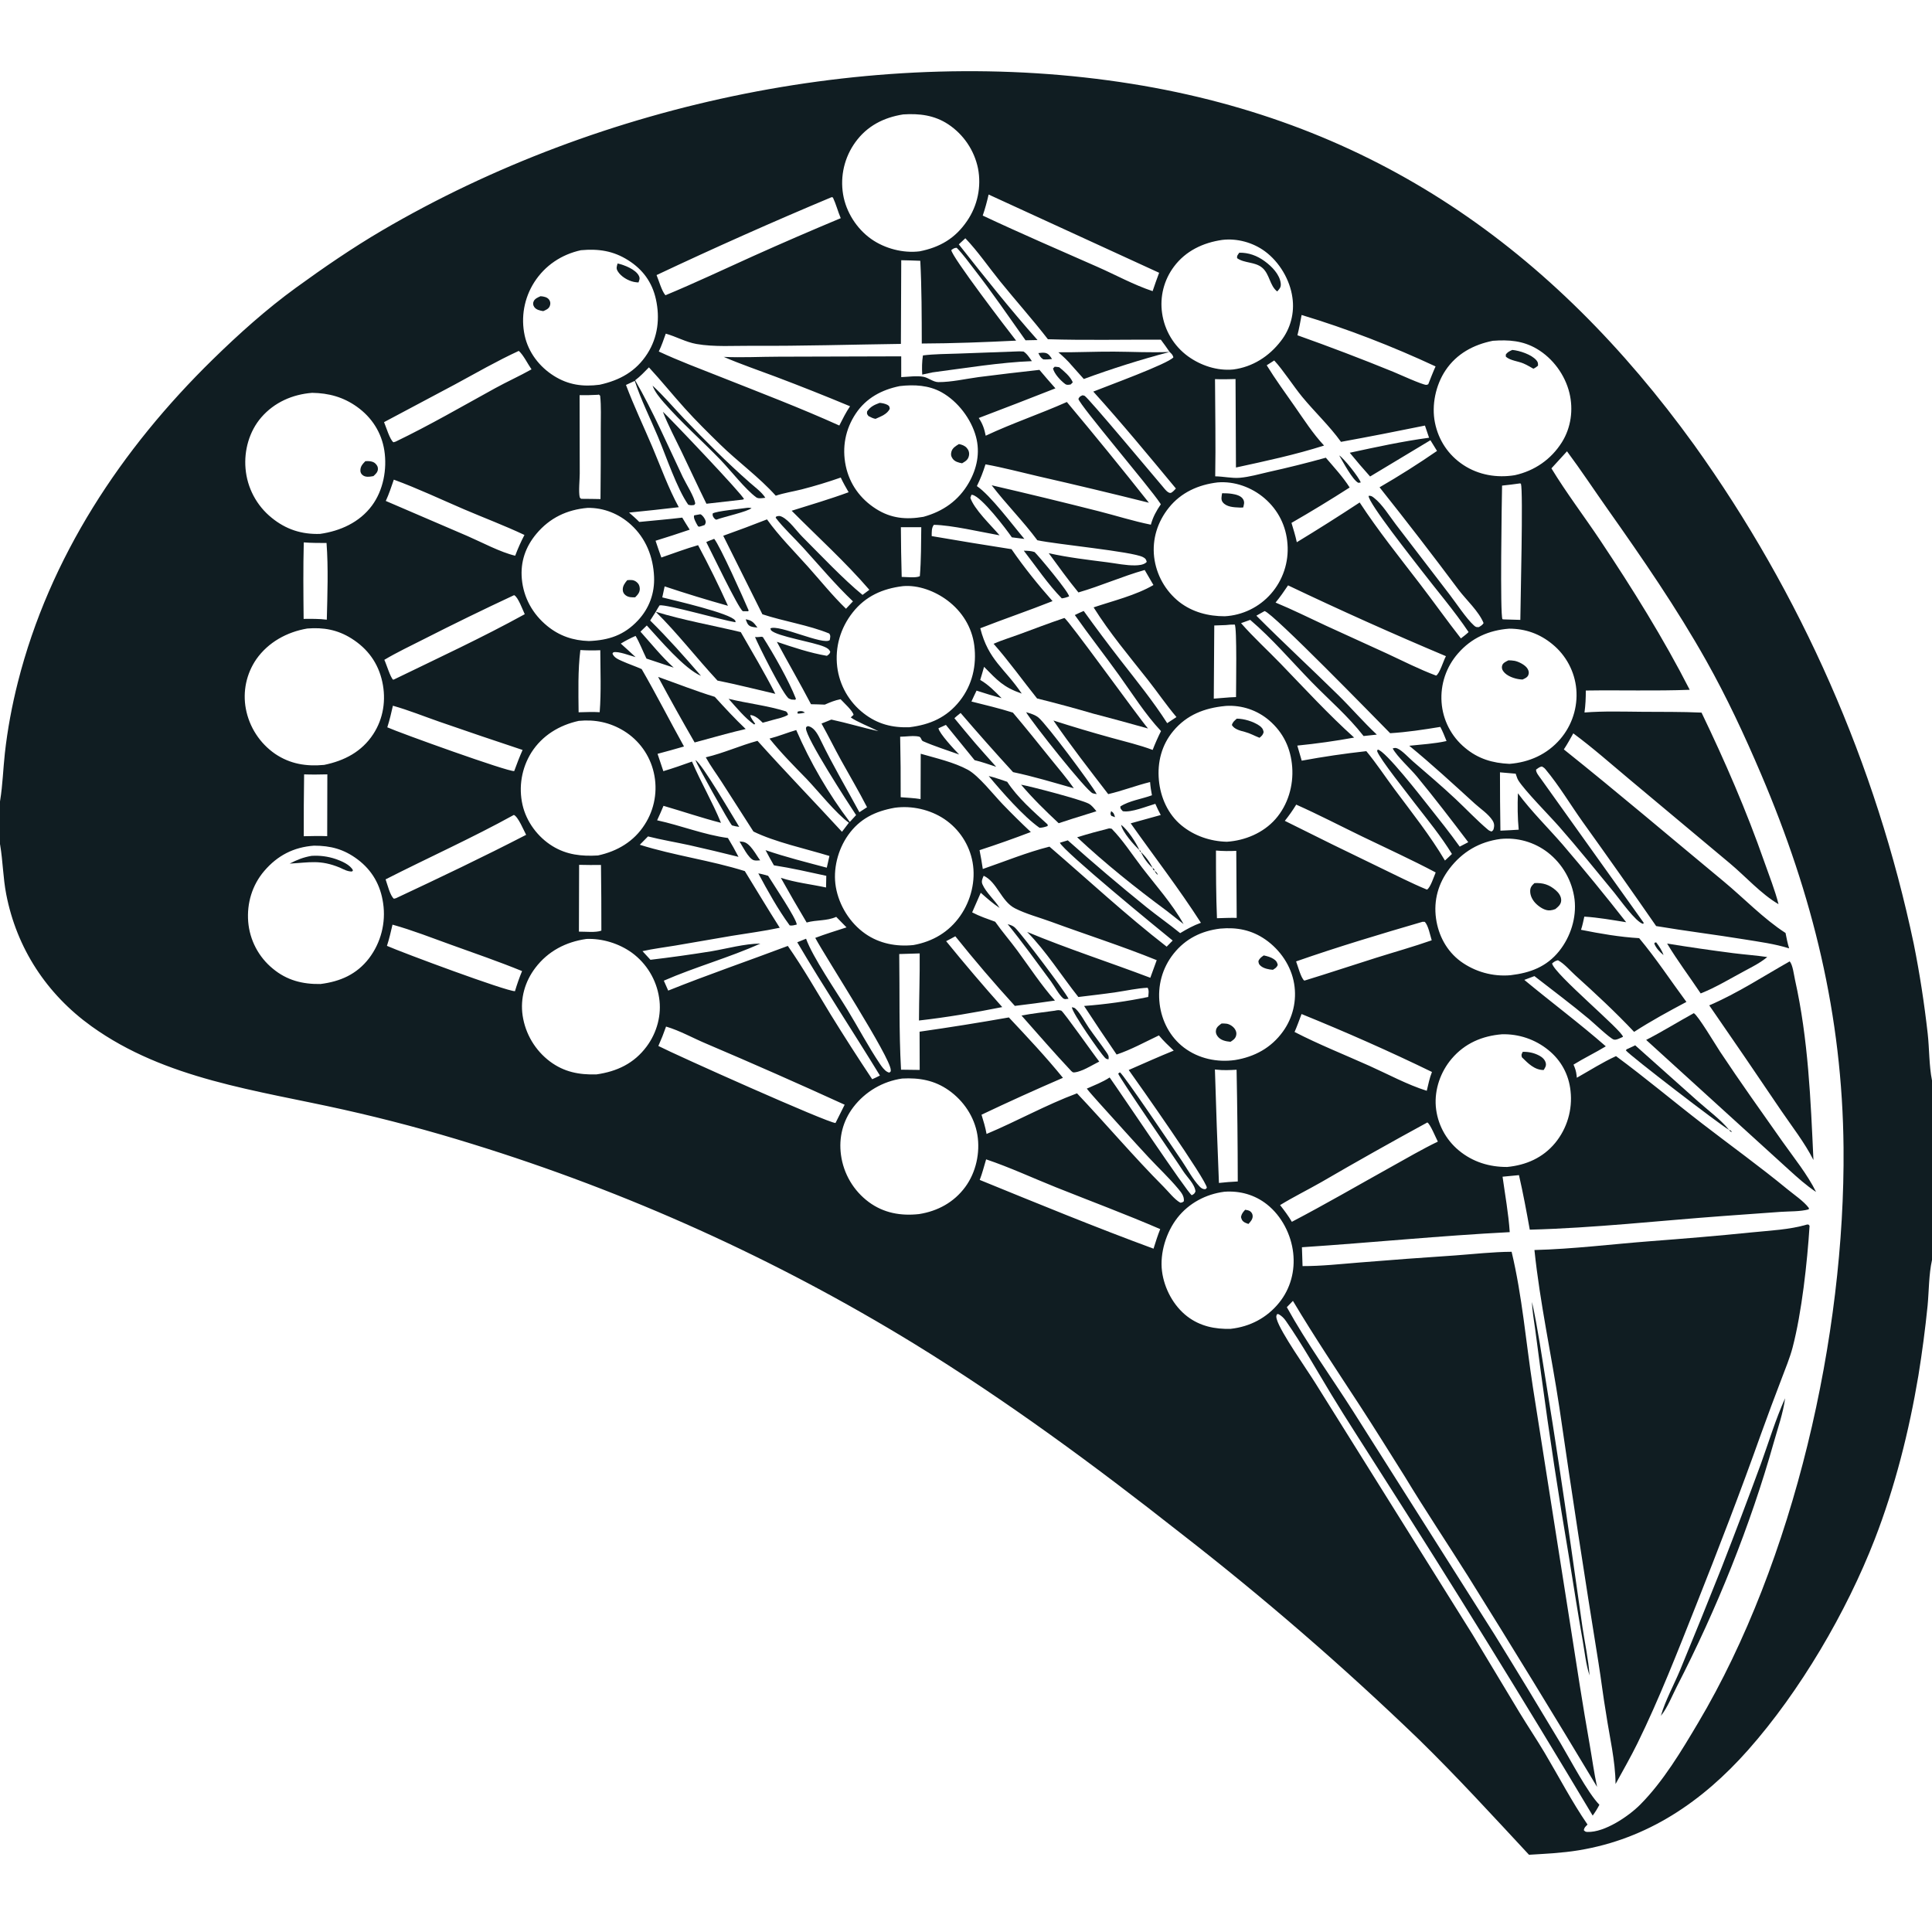 <svg width="1024" height="1024" viewBox="0 0 1024 1024" fill="none" xmlns="http://www.w3.org/2000/svg">
<g clip-path="url(#clip0_145_340)">
<path d="M0 424.728L0.087 424.214C1.423 416.002 1.662 407.497 2.578 399.215C3.971 386.617 6.366 373.849 9.477 361.567C26.265 295.3 64.329 237.925 112.755 190.534C126.548 177.036 141.247 163.838 156.881 152.486C171.577 141.816 186.811 131.35 202.481 122.164C318.847 53.955 466.225 23.019 599.881 44.44C728.116 64.993 822.859 131.899 897.988 235.867C901.517 240.795 904.981 245.768 908.382 250.786C911.783 255.804 915.118 260.865 918.387 265.97C921.656 271.074 924.859 276.219 927.995 281.406C931.132 286.593 934.201 291.82 937.202 297.087C940.203 302.353 943.136 307.657 946 313C948.864 318.342 951.658 323.72 954.383 329.135C957.108 334.55 959.762 339.998 962.346 345.481C964.93 350.964 967.443 356.48 969.884 362.028C972.325 367.576 974.695 373.155 976.992 378.765C979.289 384.374 981.513 390.012 983.664 395.679C985.815 401.346 987.893 407.04 989.897 412.761C991.9 418.482 993.83 424.227 995.685 429.998C997.54 435.769 999.322 441.562 1001.03 447.378C1002.73 453.195 1004.36 459.033 1005.92 464.892C1007.47 470.751 1008.95 476.628 1010.35 482.525C1011.76 488.422 1013.08 494.337 1014.33 500.268C1017.47 515.872 1019.93 531.923 1021.71 547.735C1022.63 555.894 1022.4 564.675 1024 572.677V667.836C1022.3 675.49 1022.4 684.17 1021.67 692.008C1020.41 704.437 1018.78 716.818 1016.78 729.149C1011.84 758.539 1004.43 788.039 993.64 815.856C978.687 854.4 954.027 896.479 926.566 927.49C902.383 954.799 873.338 974.714 836.651 980.709C827.974 982.127 819.169 982.53 810.405 983.065C791.228 962.451 772.303 941.755 752.158 922.056C732.049 902.67 711.436 883.836 690.319 865.554C669.202 847.273 647.61 829.569 625.545 812.443C580.277 776.782 533.548 742.351 484.421 712.151C475.272 706.548 466.038 701.089 456.719 695.774C447.4 690.459 438.001 685.291 428.52 680.27C419.039 675.249 409.482 670.377 399.849 665.655C390.216 660.932 380.512 656.361 370.737 651.942C360.961 647.523 351.119 643.257 341.21 639.146C331.301 635.034 321.33 631.078 311.297 627.278C301.265 623.477 291.176 619.835 281.029 616.35C270.882 612.865 260.684 609.539 250.434 606.373C227.903 599.352 205.121 593.27 182.088 588.125C136.246 577.853 87.663 572.102 48.479 543.942C24.755 526.892 8.826 502.624 3.281 473.886C1.625 465.301 1.534 456.52 0.093 447.92L0 447.386V424.728ZM619.918 186.538C618.4 184.344 616.899 182.146 615.266 180.034C595.334 179.942 575.33 180.416 555.41 179.8C547.314 169.342 538.421 159.413 530.088 149.124C524.038 141.655 518.267 133.203 511.652 126.286L508.187 129.519C521.767 146.723 535.339 163.853 549.917 180.23L543.556 180.359C534.622 167.793 525.905 154.995 516.432 142.833C513.434 138.982 510.484 134.818 507.067 131.333C505.785 131.365 505.252 131.793 504.228 132.525C503.974 135.452 534.198 175.027 538.563 180.543C521.962 181.363 505.178 182.017 488.558 182.075C488.519 167.489 488.536 152.786 487.771 138.222C484.407 138.08 481.042 137.981 477.676 137.925L477.493 182.274C451.254 182.619 425.019 183.446 398.776 183.275C389.225 183.213 378.541 183.975 369.125 182.318C363.489 181.326 358.369 178.373 352.874 176.842C351.742 180.046 350.651 183.236 349.173 186.302C359.946 191.331 370.898 195.402 381.936 199.78C402.964 208.12 424.235 216.228 444.851 225.534C446.623 222.049 448.343 218.572 450.542 215.329C437.499 209.891 424.369 204.674 411.15 199.679C401.992 196.22 392.598 193.044 383.613 189.16C393.318 189.607 403.087 189.064 412.805 189.052L477.663 188.87L477.668 199.881C481.279 199.743 485.88 199.057 489.4 199.697C492.101 200.188 494.618 202.521 497.367 202.528C504.284 202.546 511.806 200.798 518.704 199.864C529.433 198.493 540.174 197.219 550.927 196.041C553.74 199.305 556.496 202.647 559.395 205.833C545.88 211.156 532.331 216.395 518.75 221.548C520.793 224.539 521.759 227.401 522.446 230.935C536.498 224.324 551.27 219.388 565.458 213.065C580.202 230.661 594.698 248.459 608.945 266.459C589.469 261.585 569.944 256.918 550.369 252.459C541.03 250.29 531.772 247.825 522.334 246.108C521.092 250.127 519.631 253.868 517.762 257.636C525.025 262.538 536.809 278.416 542.945 285.636L536.302 284.798C533.128 280.201 520.364 263.418 515.475 262.311C515.284 262.268 515.086 262.259 514.891 262.234L514.352 263.756L514.213 263.552C516.141 269.808 525.356 278.51 529.798 283.729C519.923 281.991 504.327 278.313 494.975 278.17C493.664 279.753 493.846 282.154 493.819 284.144C507.903 286.571 522.006 288.883 536.129 291.078C542.712 300.679 550.168 309.878 557.869 318.605C545.183 323.649 532.268 328.026 519.565 332.991C523.916 350.044 532.352 353.971 541.547 367.613C531.792 364.251 528.61 360.572 521.576 353.43C520.898 355.747 520.258 358.081 519.535 360.383C523.894 362.884 527.394 366.52 530.901 370.069C526.436 368.83 522.001 367.489 517.597 366.047C516.691 367.964 515.728 369.872 514.883 371.816C522.222 373.678 529.644 375.399 536.858 377.701C543.685 385.758 550.261 393.964 556.878 402.194C561.013 407.338 565.396 412.39 569.159 417.808C558.482 414.768 547.811 411.54 536.944 409.243C527.507 398.946 518.242 388.496 509.149 377.893C508.059 378.793 506.851 379.674 505.858 380.674C509.499 385.124 513.181 389.54 516.904 393.923C520.571 398.118 524.27 402.285 528.002 406.423C524.232 405.218 520.415 403.788 516.559 402.908L501.35 384.212L497.402 385.997C497.772 388.664 506.07 397.587 508.378 399.911C502.029 397.622 495.397 395.573 489.229 392.858C488.114 392.367 488.35 390.71 487.07 390.418C484.188 389.759 480.108 390.462 477.102 390.475C477.334 401.162 477.426 411.851 477.379 422.541C480.873 422.829 484.462 422.97 487.922 423.521L488.005 399.505C496.095 401.843 505.607 403.991 512.983 407.994C518.698 411.096 526.627 421.256 531.449 426.265C536.297 431.298 541.268 436.206 546.363 440.989C537.382 444.421 528.321 447.625 519.179 450.601C519.838 453.915 520.414 457.243 520.905 460.586C532.535 456.584 544.333 451.735 556.244 448.737C576.886 466.508 596.823 485.03 618.357 501.752L621.546 498.508C614.281 492.674 563.586 451.075 561.757 446.669C563.153 446.232 564.553 445.81 565.958 445.401C579.584 457.552 593.495 469.367 607.692 480.846C613.541 485.54 619.712 489.849 625.519 494.581C629.103 492.415 632.558 490.504 636.512 489.094C624.892 470.995 611.712 453.942 599.298 436.381L615.222 431.971C614.195 430.013 613.194 428.086 612.348 426.04C607.854 427.31 599.647 430.769 595.114 429.959C594.307 428.994 593.706 428.746 593.821 427.433C598.565 424.355 605.25 423.485 610.558 421.509C610.099 419.159 609.748 416.895 609.566 414.503C602.09 416.34 594.841 419.18 587.372 420.901C577.556 408.114 567.46 395.179 558.347 381.889C568.527 385.161 578.772 388.215 589.082 391.05C596.343 393.079 603.887 394.811 610.932 397.479C612.256 394.05 613.713 390.772 615.358 387.485C607.031 378.637 600.17 367.675 593.079 357.808C585.397 347.12 577.271 336.727 569.676 325.985C571.234 325.235 572.78 324.46 574.388 323.82C580.75 332.651 587.267 341.365 593.939 349.964C602.416 360.864 611.183 371.65 618.637 383.289L623.552 380.063C618.149 373.683 613.451 366.737 608.27 360.175C598.418 347.694 588.09 335.426 579.636 321.92C589.861 318.479 602.092 315.513 611.348 310.075L606.708 302.11C594.78 305.483 583.453 310.564 571.586 314.001C566.066 307.295 560.995 300.206 555.859 293.204C566.076 295.494 576.5 296.698 586.874 298.024C591.678 298.639 596.901 299.775 601.738 299.657C603.529 299.613 605.836 299.427 607.31 298.28C607.491 298.139 607.636 297.958 607.798 297.796C607.393 296.346 607.12 295.974 605.761 295.266C600.066 292.302 560.067 288.545 549.812 286.343C542.269 276.178 533.284 267.231 525.608 257.208C544.545 261.586 563.433 266.165 582.273 270.944C591.478 273.279 600.673 276.224 609.975 278.089C611.128 273.948 612.843 270.816 615.259 267.287L614.809 266.593C609.466 258.41 572.234 214.749 571.575 211.426C572.219 210.154 572.421 210.164 573.718 209.517C574.094 209.604 574.508 209.592 574.845 209.78C576.999 210.979 611.464 252.324 616.263 257.898C617.266 259.062 619.375 262.079 620.954 261.054C621.906 260.436 622.496 259.75 623.246 258.914C608.899 241.609 594.548 224.222 579.467 207.548C586.458 204.723 619.257 192.78 621.926 189.379C621.523 187.987 620.938 187.502 619.918 186.538ZM347.557 324.253L344.607 328.886C354.131 338.294 362.833 348.099 371.561 358.23C362.696 354.465 349.699 339.021 342.821 331.515L339.458 334.787C345.171 341.158 350.737 348.119 357.08 353.859L342.645 349.064C340.697 345.124 339.105 340.803 336.876 337.042C334.13 338.249 331.591 339.546 329.033 341.113C331.646 343.5 334.307 345.851 336.875 348.285C334.109 347.576 327.611 344.984 325.077 345.747L324.613 346.409C325.459 348.61 327.744 349.501 329.799 350.428C333.181 351.953 336.723 353.115 340.103 354.632C347.888 368.097 354.969 382.044 362.533 395.651C357.878 397.011 353.205 398.309 348.516 399.545L351.584 408.74C356.712 407.21 361.728 405.456 366.76 403.646C371.483 414.64 377.641 425.121 382.138 436.127C371.88 433.487 361.833 430.062 351.664 427.103C350.562 429.668 349.508 432.266 348.292 434.778C360.781 437.477 373.202 442.487 385.812 444.153C387.793 447.44 389.672 450.734 391.419 454.152C382.722 451.972 373.999 449.9 365.25 447.935C358.014 446.37 350.626 445.128 343.454 443.321L339.109 447.743C357.394 453.492 376.579 455.977 394.768 461.702C400.932 471.708 406.973 481.818 413.284 491.73C404.907 493.518 396.365 494.628 387.912 496.005L357.829 501.18C352.096 502.147 346.192 502.846 340.531 504.128L344.754 508.708C355.541 507.432 366.297 505.929 377.021 504.2C385.355 502.783 394.613 500.18 403.025 500.112C386.411 507.603 368.572 512.463 351.841 519.776L354.168 525.035C375.118 516.62 396.442 509.324 417.561 501.365C425.747 513.092 432.817 525.477 440.25 537.68C447.394 549.255 454.737 560.701 462.28 572.02C463.636 571.38 465.074 570.786 466.381 570.057C451.92 546.407 436.636 523.331 422.563 499.431C424.118 498.798 425.668 498.144 427.233 497.537C430.69 507.229 443.319 525.606 449.131 535.148C454.879 544.585 460.18 554.65 466.32 563.803C467.288 565.247 468.718 567.286 470.274 568.108C470.846 568.41 470.887 568.385 471.43 568.492C472.223 567.715 472.131 568.11 472.115 567.097C472.013 560.472 437.899 507.898 432.099 497.095C437.577 495.019 443.112 493.335 448.677 491.53L443.213 485.957C438.148 488.233 432.815 487.458 427.547 488.945C422.866 481.12 418.303 473.227 413.857 465.266C421.564 467.777 429.903 468.678 437.826 470.384L437.952 464.202C428.786 462.204 419.452 460.078 410.183 458.643C408.657 455.988 407.179 453.307 405.75 450.598C416.371 454.259 427.367 456.992 438.214 459.892L439.617 453.683C427.185 449.868 410.686 446.324 399.335 440.721L382.487 414.433C379.708 410.12 376.538 405.883 374.076 401.395C383.46 399.201 392.238 395.156 401.495 392.656C416.156 408.988 431.41 424.722 446.271 440.868L449.918 436.065C443.1 431.142 433.647 419.264 427.441 412.76C420.701 405.87 413.897 398.997 407.861 391.468C412.686 390.23 417.255 388.336 422.019 386.931C429.399 404.008 439.169 420.83 450.411 435.653L453.747 432.014C449.47 425.554 427.045 390.978 427.179 386.006C427.185 385.776 427.282 385.557 427.333 385.332C428.36 384.783 427.932 384.76 428.925 385.05C431.928 385.925 433.859 390.015 435.101 392.583C441.36 405.523 448.663 417.856 455.489 430.491L459.548 427.84C455.241 419.425 450.414 411.32 445.845 403.049C442.274 396.584 439.025 389.942 435.419 383.498L440.648 381.395C449.028 383.193 457.22 385.69 465.566 387.543C461.924 385.672 453.692 382.366 450.918 380.229L452.401 378.891C451.995 376.71 447.187 372.439 445.52 370.593C442.443 371.199 440.007 372.213 437.155 373.464C434.724 373.392 432.279 373.266 429.848 373.251C424.015 362.1 417.694 351.25 411.751 340.17C420.332 343.075 429.339 346.085 438.278 347.598C439.307 346.827 439.664 346.725 440.065 345.526C439.463 344.033 438.352 343.433 436.944 342.818C431.007 340.222 411.915 337.349 408.671 334.079L408.315 333.063C412.636 330.727 436.825 342.362 439.82 339.202C439.98 337.753 440.394 337.013 439.509 335.782C428.747 331.337 415.396 329.327 404.081 325.576L383.334 283.964C391.109 281.193 398.838 278.3 406.521 275.286C412.844 284.126 420.922 292.179 428.173 300.291C434.833 307.741 441.217 315.701 448.393 322.648L452.078 318.73C442.73 309.835 434.361 299.836 425.687 290.287C420.948 285.07 415.349 279.96 411.106 274.393L411.457 273.74C412.756 273.377 413.313 273.326 414.549 273.951C418.427 275.913 422.143 281.386 425.251 284.498C434.762 294.019 447.039 307.045 457.16 315.306L460.781 312.615C448.08 297.858 433.32 284.53 419.601 270.702C429.647 267.537 439.917 264.539 449.795 260.89C448.313 258.33 446.863 255.797 445.615 253.112C438.794 255.503 431.884 257.598 424.884 259.396C420.359 260.53 415.575 261.249 411.17 262.734C402.33 252.868 391.076 244.753 381.559 235.442C375.247 229.267 368.931 223.049 363.017 216.49C356.561 209.33 350.483 201.783 343.945 194.714C341.602 197.096 339.326 199.546 336.637 201.546C346.178 218.156 353.679 235.506 361.867 252.776C363.509 256.239 368.157 263.523 368.49 266.927L367.96 267.649C366.711 267.828 365.971 267.915 364.771 267.492C358.867 259.149 352.906 241.43 348.691 231.381C344.577 221.574 339.741 211.992 336.437 201.87L331.777 204.028C335.921 215.096 341.116 225.936 345.733 236.834C350.214 247.41 354.261 258.767 359.767 268.829C350.994 269.865 342.212 270.814 333.42 271.676C335.253 273.296 337.128 274.881 338.829 276.641C346.418 275.893 354.035 275.251 361.607 274.347C362.914 276.477 364.175 278.656 365.552 280.74C359.55 282.784 353.519 284.74 347.46 286.608C348.439 289.586 349.463 292.548 350.532 295.495C356.98 293.286 363.445 290.824 369.993 288.951C375.628 299.485 380.906 310.195 385.827 321.081C374.556 317.931 363.371 314.503 352.272 310.796L351.023 316.634C357.162 318.17 387.274 325.076 389.634 328.865C389.947 329.368 389.871 329.271 389.76 329.802C382.801 328.704 353.394 320.222 349.578 320.847C348.871 321.971 348.195 323.088 347.557 324.253ZM942.655 479.232C933.366 473.813 925.2 464.554 916.883 457.604L863.905 413.293C854.017 405.048 844.235 396.343 833.882 388.698C832.264 391.561 830.699 394.466 828.868 397.2C857.415 420.014 885.366 443.793 913.512 467.107C924.279 476.025 934.661 486.936 946.374 494.501C946.918 497.255 947.434 499.984 948.287 502.663C940.706 500.259 932.55 499.194 924.717 497.916C909.113 495.371 893.374 493.454 877.796 490.833C864.945 472.276 851.936 453.83 838.769 435.495C832.282 426.364 826.312 416.32 819.138 407.733C818.551 407.03 818.035 406.669 817.238 406.249C816.007 406.444 815.161 407.171 814.174 407.877C813.926 409.306 815.752 411.409 816.604 412.624L871.213 489.106L870.894 489.688C866.93 488.692 858.493 476.626 855.579 473.102C845.899 461.395 836.436 449.557 826.394 438.151C821.071 432.105 808.273 419.22 804.743 413.609C804.304 412.911 804.096 412.268 803.829 411.49C803.733 411.208 803.628 410.93 803.533 410.648C803.468 410.457 803.411 410.264 803.35 410.072L795.016 409.356C795.012 419.661 795.09 429.966 795.25 440.27C798.476 440.099 801.725 440.004 804.943 439.749C804.328 433.32 804.286 426.906 804.521 420.455C811.632 430.022 820.299 438.527 828.13 447.513C839.697 461.022 850.956 474.782 861.907 488.795C854.596 487.633 847.114 486.28 839.721 485.83C839.206 488.178 838.742 490.533 837.974 492.814C848.112 494.846 858.457 496.645 868.792 497.245C877.706 507.902 885.555 519.85 893.835 531.036C884.401 536.053 875.093 541.111 866.116 546.918C856.109 536.319 845.706 526.662 834.894 516.896C832.098 514.371 829.026 510.676 825.736 508.951C824.312 509.305 823.73 509.727 822.646 510.649C823.652 516.162 860.149 546.453 860.209 549.545C858.899 550.08 856.545 551.499 855.188 550.939C852.923 550.004 844.646 542.143 842.235 540.125C832.745 532.181 823.001 524.96 813.273 517.355L807.913 519.361C822.223 531.24 837.091 542.302 851.112 554.572C845.506 557.982 839.563 560.817 833.994 564.267C834.87 566.247 835.4 567.841 835.625 569.992L835.71 570.764C835.726 570.919 835.737 571.074 835.75 571.229C842.609 567.379 849.368 563.028 856.522 559.769C872.101 571.255 886.878 583.707 902.196 595.525C917.277 607.159 932.725 618.271 947.439 630.378C951.003 633.311 956.013 636.625 958.767 640.306L958.648 640.984C954.07 642.226 948.507 641.98 943.746 642.312L913.432 644.503C879.329 647.002 844.983 650.863 810.811 651.753C809.074 642.069 807.294 632.434 805.085 622.843L796.39 623.681C797.739 633.397 799.538 643.273 800.191 653.059C763.41 654.942 726.785 658.646 690.051 661.068L690.381 671.058C700.41 671.083 710.504 669.958 720.495 669.162C737.417 667.781 754.349 666.528 771.29 665.403C781.187 664.685 791.262 663.523 801.185 663.471C806.796 686.874 808.773 711.363 812.447 735.143L832.406 861.96C835.659 882.856 838.857 903.681 842.536 924.513C843.866 932.039 844.856 939.633 846.485 947.102C824.036 909.717 801.263 872.531 778.164 835.545C767.048 817.869 755.364 800.459 744.569 782.595C736.687 770.115 728.922 757.538 720.859 745.174C708.816 726.711 696.573 708.441 685.276 689.495L682.048 692.834C692.541 711.82 705.607 729.829 717.262 748.151L792.15 866.38C803.935 885.47 815.581 904.644 827.089 923.902C832.124 932.333 841.413 950.114 847.708 956.572C846.65 958.613 845.508 960.45 844.156 962.309C807.313 900.64 769.54 839.546 730.837 779.027C722.457 765.758 713.837 752.609 705.695 739.193C697.79 726.169 690.267 712.652 681.564 700.145C680.473 698.577 679.339 697.487 677.684 696.538L676.892 696.495C676.281 697.571 676.414 698.111 676.732 699.262C678.579 705.958 692.881 726.12 697.229 733.166L780.451 866.28L805.424 907.77C809.787 914.945 814.474 921.918 818.763 929.135C826.228 941.698 833.145 955.013 841.422 967.052C840.381 968.13 839.737 968.516 839.441 970.009C840.151 970.742 840.287 970.926 841.374 970.964C850.523 971.287 863.249 962.616 869.349 956.479C881.59 944.165 891.22 927.99 900.037 913.147C951.036 827.295 977.997 707.682 977.116 608.316C976.495 538.157 960.804 474.591 933.391 410.281C924.607 389.673 915.3 369.664 904.306 350.113C888.688 322.338 870.488 295.939 852.127 269.931C844.919 259.722 837.993 249.233 830.54 239.205L822.283 248.239C830.257 261.356 839.699 273.72 848.221 286.499C865.159 311.895 881.706 338.407 895.585 365.606C877.287 366.301 858.837 365.712 840.509 365.994C840.524 369.971 840.348 373.699 839.81 377.635C850.026 376.847 860.305 377.183 870.542 377.262C880.961 377.342 891.441 377.214 901.847 377.696C914.311 403.581 925.651 429.703 935.145 456.836C937.71 464.167 940.758 471.713 942.655 479.232ZM478.699 60.643C468.38 62.275 459.602 66.734 453.379 75.338C453.022 75.83 452.677 76.331 452.344 76.84C452.012 77.349 451.692 77.866 451.385 78.391C451.078 78.916 450.785 79.449 450.504 79.989C450.223 80.528 449.956 81.074 449.703 81.627C449.45 82.18 449.21 82.739 448.985 83.304C448.759 83.868 448.547 84.438 448.35 85.014C448.153 85.589 447.97 86.169 447.801 86.753C447.632 87.337 447.477 87.925 447.338 88.517C447.199 89.109 447.074 89.704 446.963 90.302C446.853 90.9 446.758 91.501 446.678 92.104C446.597 92.707 446.532 93.311 446.481 93.917C446.431 94.523 446.396 95.13 446.375 95.738C446.355 96.346 446.35 96.954 446.359 97.562C446.369 98.17 446.394 98.778 446.434 99.384C446.474 99.992 446.529 100.597 446.599 101.201C446.668 101.805 446.753 102.407 446.853 103.007C448.393 112.336 454.057 121.242 461.776 126.685C468.95 131.744 478.687 134.299 487.408 133.21C498.163 131.093 506.338 126.313 512.561 117.114C512.905 116.612 513.236 116.102 513.555 115.583C513.874 115.065 514.179 114.539 514.472 114.005C514.765 113.472 515.044 112.931 515.31 112.384C515.576 111.837 515.828 111.283 516.067 110.723C516.306 110.164 516.531 109.598 516.742 109.027C516.953 108.456 517.149 107.881 517.331 107.3C517.514 106.719 517.682 106.135 517.835 105.546C517.988 104.957 518.127 104.365 518.251 103.769C518.376 103.173 518.485 102.575 518.58 101.974C518.675 101.373 518.754 100.769 518.819 100.164C518.884 99.559 518.933 98.953 518.968 98.345C519.003 97.738 519.023 97.13 519.028 96.521C519.033 95.913 519.022 95.304 518.997 94.696C518.972 94.088 518.932 93.481 518.877 92.875C518.822 92.269 518.752 91.665 518.667 91.062C518.582 90.46 518.482 89.86 518.367 89.262C518.245 88.67 518.109 88.081 517.958 87.496C517.807 86.91 517.642 86.329 517.463 85.752C517.284 85.174 517.091 84.602 516.884 84.034C516.677 83.466 516.456 82.904 516.221 82.347C515.986 81.79 515.738 81.239 515.476 80.694C515.214 80.149 514.939 79.611 514.651 79.079C514.363 78.548 514.062 78.024 513.749 77.507C513.435 76.991 513.109 76.482 512.77 75.981C512.431 75.481 512.081 74.988 511.718 74.505C511.355 74.021 510.981 73.547 510.595 73.082C510.209 72.616 509.812 72.161 509.404 71.715C508.996 71.269 508.577 70.834 508.147 70.409C507.718 69.983 507.278 69.569 506.828 69.165C506.379 68.761 505.919 68.368 505.45 67.987C504.981 67.606 504.503 67.237 504.016 66.879C503.529 66.521 503.033 66.175 502.529 65.841C495.185 61.026 487.286 60.088 478.699 60.643ZM523.985 103.105C523.116 106.907 522.142 110.568 520.864 114.255C540.965 123.713 561.421 132.517 581.748 141.483C591.388 145.735 600.914 150.988 610.908 154.31C612.048 151.07 613.112 147.775 614.364 144.578L523.985 103.105ZM440.813 104.486C409.569 117.573 378.629 131.342 347.993 145.793C349.197 148.689 350.729 154.27 352.697 156.494C368.378 149.989 383.781 142.677 399.264 135.711C414.623 128.813 430.071 122.123 445.609 115.641C444.104 112.083 443.096 108.133 441.473 104.69L440.813 104.486ZM647.795 127.158C637.66 128.62 628.469 132.952 622.218 141.318C621.891 141.754 621.574 142.198 621.269 142.649C620.964 143.101 620.67 143.56 620.387 144.026C620.104 144.492 619.833 144.965 619.574 145.444C619.315 145.923 619.067 146.409 618.832 146.901C618.597 147.392 618.374 147.89 618.163 148.393C617.952 148.896 617.754 149.403 617.568 149.915C617.382 150.428 617.209 150.945 617.049 151.466C616.889 151.987 616.742 152.511 616.607 153.04C616.473 153.568 616.352 154.099 616.244 154.634C616.136 155.168 616.041 155.705 615.959 156.244C615.878 156.783 615.81 157.323 615.755 157.866C615.7 158.408 615.659 158.951 615.631 159.496C615.603 160.04 615.588 160.585 615.587 161.13C615.586 161.675 615.598 162.22 615.624 162.765C615.65 163.309 615.689 163.852 615.742 164.395C615.795 164.938 615.861 165.479 615.94 166.018C616.02 166.581 616.114 167.141 616.222 167.698C616.33 168.256 616.452 168.811 616.588 169.362C616.724 169.913 616.873 170.461 617.036 171.006C617.199 171.55 617.375 172.09 617.565 172.625C617.755 173.16 617.958 173.691 618.174 174.216C618.39 174.741 618.619 175.261 618.862 175.775C619.104 176.288 619.359 176.796 619.626 177.297C619.893 177.798 620.173 178.293 620.465 178.78C620.757 179.267 621.061 179.747 621.376 180.219C621.692 180.691 622.02 181.155 622.359 181.611C622.698 182.067 623.048 182.514 623.409 182.952C623.77 183.391 624.142 183.82 624.524 184.24C624.907 184.66 625.3 185.07 625.703 185.47C626.106 185.871 626.518 186.261 626.941 186.64C627.364 187.02 627.795 187.389 628.236 187.748C628.677 188.106 629.126 188.453 629.584 188.789C636.413 193.751 645.143 196.644 653.621 195.836C663.883 194.507 672.62 188.926 678.9 180.731C679.215 180.328 679.519 179.918 679.813 179.5C680.107 179.082 680.39 178.657 680.663 178.225C680.935 177.792 681.196 177.353 681.446 176.908C681.697 176.462 681.936 176.01 682.163 175.553C682.39 175.095 682.606 174.632 682.809 174.163C683.013 173.694 683.205 173.221 683.385 172.743C683.565 172.264 683.733 171.782 683.888 171.295C684.043 170.808 684.186 170.318 684.317 169.824C684.448 169.33 684.566 168.833 684.671 168.333C684.776 167.833 684.869 167.331 684.949 166.826C685.029 166.321 685.096 165.815 685.151 165.307C685.205 164.798 685.246 164.289 685.275 163.779C685.304 163.269 685.319 162.758 685.322 162.247C685.325 161.736 685.314 161.226 685.291 160.715C685.268 160.204 685.232 159.695 685.183 159.186C685.134 158.677 685.073 158.17 684.998 157.665C683.692 148.255 678.101 138.851 670.451 133.213C664.083 128.519 655.671 126.21 647.795 127.158ZM307.911 132.615C297.637 134.865 288.892 140.671 283.175 149.584C282.844 150.101 282.525 150.626 282.22 151.159C281.915 151.692 281.623 152.233 281.344 152.78C281.065 153.327 280.8 153.88 280.548 154.441C280.297 155.001 280.059 155.567 279.834 156.139C279.61 156.71 279.4 157.287 279.205 157.87C279.009 158.452 278.827 159.038 278.66 159.629C278.493 160.22 278.341 160.815 278.203 161.414C278.065 162.012 277.942 162.613 277.833 163.218C277.724 163.823 277.631 164.429 277.552 165.038C277.473 165.647 277.409 166.258 277.36 166.87C277.311 167.483 277.277 168.096 277.258 168.71C277.239 169.323 277.236 169.937 277.247 170.552C277.258 171.166 277.284 171.779 277.325 172.392C277.366 173.005 277.422 173.616 277.493 174.226C277.564 174.836 277.65 175.444 277.751 176.05C277.852 176.656 277.967 177.259 278.098 177.859C280.062 186.808 285.889 194.386 293.59 199.225C301.265 204.048 308.962 205.066 317.804 203.92C328.514 201.566 337.106 196.866 343.129 187.432C348.693 178.717 349.862 168.579 347.637 158.572C345.637 149.574 340.708 142.849 332.965 137.942C324.991 132.889 317.174 131.791 307.911 132.615ZM689.875 166.948C689.215 170.552 688.565 174.141 687.667 177.695C704.729 183.76 721.644 190.211 738.412 197.048C741.072 198.139 754.036 204.057 756.006 203.995C756.356 203.984 756.67 203.774 757.002 203.663C758.274 200.514 759.47 197.297 760.881 194.21C738.127 183.6 713.916 174.185 689.875 166.948ZM791.222 180.628C781.028 182.665 772.079 187.458 766.17 196.276C760.939 204.082 758.679 214.777 760.547 224.006C762.439 233.354 767.654 241.2 775.621 246.458C783.688 251.782 793.452 253.418 802.921 251.852C813.345 249.54 822.136 243.491 827.842 234.392C832.683 226.673 833.976 217.103 831.829 208.273C829.501 198.704 823.054 189.895 814.558 184.895C807.135 180.526 799.644 180.01 791.222 180.628ZM274.964 185.981C263.365 191.331 252.286 197.716 241.06 203.795L203.553 223.746C204.609 226.218 206.601 232.971 208.52 234.417L209.72 234.06C227.636 225.431 244.914 215.401 262.332 205.818C268.71 202.308 275.374 199.326 281.716 195.758C279.731 192.939 277.438 188.159 274.964 185.981ZM675.363 191.061L671.383 193.607C675.986 201.074 681.201 208.206 686.222 215.396C691.094 222.374 695.943 229.932 701.777 236.147C686.624 240.995 670.622 244.416 655.084 247.788L654.859 200.901C651.231 200.987 647.61 201.104 643.983 200.94C644.064 218.104 644.395 235.306 644.089 252.468C648.346 252.5 652.996 253.59 657.139 253.233C662.245 252.792 667.462 251.281 672.451 250.138C682.608 247.895 692.698 245.381 702.719 242.595C707.014 247.622 711.806 252.795 715.347 258.386C705.221 264.887 694.943 271.139 684.512 277.14C685.523 280.535 686.611 283.924 687.328 287.395C698.564 280.573 709.672 273.548 720.652 266.321C730.409 281.228 741.669 295.249 752.507 309.377C759.86 318.962 766.884 328.859 774.313 338.368C775.691 337.288 777.131 336.241 778.381 335.013C770.732 323.599 761.473 312.867 753.102 301.941C749.747 297.507 724.975 266.316 725.4 262.811C726.689 262.64 727.272 263.111 728.264 263.879C732.61 267.245 736.478 273.578 739.819 277.946L768.357 315.177C771.809 319.69 777.215 327.882 781.17 331.458C782.253 332.436 782.464 332.412 783.832 332.378C784.892 331.726 785.665 331.335 786.331 330.248C783.843 324.062 777.142 317.963 773.098 312.635C759.413 294.298 745.445 276.178 731.194 258.276C741.601 252.255 751.753 245.832 761.65 239.005L758.154 233.325L726.186 252.553C722.491 248.443 718.895 244.248 715.4 239.967C729.319 236.965 743.319 233.904 757.436 232.009L755.252 225.56C740.451 228.599 725.618 231.477 710.753 234.193C704.632 225.686 696.87 218.437 690.205 210.354C685.535 204.69 679.973 195.976 675.363 191.061ZM476.91 204.63C467.371 206.557 459.118 210.929 453.603 219.167C448.051 227.46 446.223 237.138 448.264 246.9C450.287 256.576 455.962 264.387 464.257 269.685C472.276 274.807 480.271 275.503 489.449 273.925C499.816 271.068 508.058 265.332 513.482 255.906C517.8 248.402 519.575 239.929 517.284 231.449C514.738 222.021 507.655 212.732 499.124 207.951C492.305 204.129 484.527 203.758 476.91 204.63ZM165.445 208.212C155.044 209.02 145.386 213.243 138.472 221.24C132.128 228.579 129.302 238.716 130.134 248.31C130.187 248.941 130.255 249.569 130.339 250.196C130.423 250.823 130.523 251.448 130.639 252.069C130.755 252.691 130.887 253.31 131.034 253.925C131.181 254.54 131.343 255.152 131.521 255.759C131.699 256.366 131.892 256.968 132.1 257.565C132.309 258.162 132.532 258.754 132.77 259.34C133.009 259.926 133.262 260.506 133.529 261.079C133.796 261.652 134.078 262.219 134.375 262.778C134.671 263.337 134.981 263.888 135.305 264.431C135.629 264.974 135.966 265.509 136.317 266.036C136.668 266.562 137.032 267.079 137.409 267.587C137.786 268.095 138.176 268.593 138.579 269.081C138.981 269.57 139.395 270.048 139.822 270.515C140.248 270.982 140.686 271.438 141.136 271.883C141.585 272.328 142.046 272.762 142.517 273.184C142.988 273.606 143.47 274.016 143.962 274.413C151.537 280.609 159.867 283.292 169.609 282.979C180.294 281.469 190.537 276.889 197.128 268C203.159 259.867 205.243 248.648 203.702 238.749C202.217 229.209 197.038 221.204 189.211 215.614C181.973 210.444 174.252 208.346 165.445 208.212ZM316.777 209.253C313.575 209.406 310.403 209.517 307.196 209.454L307.274 251.026C307.276 254.116 306.57 260.753 307.274 263.54C307.362 263.888 307.734 264.09 307.965 264.364L308.875 264.395C312.006 264.433 315.143 264.43 318.272 264.52C318.399 252.095 318.449 239.669 318.42 227.244C318.389 221.489 318.727 215.43 318.086 209.719L317.405 209.142L316.777 209.253ZM208.733 254.224C207.414 258.02 206.172 261.866 204.478 265.514L247.828 284.142C255.315 287.399 265.303 292.742 273.065 294.537C274.491 290.727 276.088 287.146 277.968 283.539C267.464 278.572 256.505 274.466 245.823 269.886C233.537 264.618 221.284 258.804 208.733 254.224ZM645.385 255.686C635.207 256.888 625.988 260.981 619.476 269.139C613.508 276.614 610.632 285.696 611.718 295.236C611.787 295.814 611.871 296.39 611.968 296.965C612.066 297.539 612.178 298.11 612.303 298.679C612.428 299.248 612.567 299.813 612.72 300.375C612.873 300.937 613.04 301.495 613.22 302.049C613.4 302.603 613.594 303.152 613.801 303.696C614.008 304.241 614.228 304.78 614.461 305.313C614.694 305.847 614.94 306.375 615.199 306.897C615.458 307.418 615.73 307.933 616.014 308.442C616.298 308.95 616.594 309.451 616.902 309.945C617.211 310.439 617.531 310.925 617.863 311.404C618.196 311.883 618.539 312.353 618.894 312.814C619.249 313.275 619.616 313.728 619.993 314.172C620.37 314.616 620.758 315.05 621.156 315.475C621.555 315.9 621.963 316.315 622.382 316.72C622.8 317.125 623.228 317.519 623.666 317.903C624.104 318.288 624.551 318.661 625.007 319.023C631.977 324.449 640.452 326.645 649.167 326.631C649.747 326.598 650.326 326.552 650.904 326.491C651.482 326.43 652.058 326.354 652.632 326.264C653.207 326.175 653.778 326.071 654.347 325.953C654.916 325.834 655.481 325.702 656.044 325.556C656.607 325.41 657.165 325.25 657.72 325.076C658.275 324.903 658.824 324.715 659.369 324.514C659.914 324.313 660.454 324.098 660.989 323.871C661.524 323.643 662.052 323.402 662.575 323.148C663.098 322.894 663.614 322.627 664.123 322.347C664.632 322.068 665.135 321.776 665.63 321.471C666.125 321.166 666.612 320.85 667.091 320.521C667.57 320.192 668.041 319.852 668.503 319.5C668.966 319.148 669.419 318.785 669.863 318.41C670.308 318.035 670.743 317.65 671.168 317.254C671.593 316.858 672.008 316.452 672.413 316.035C672.818 315.618 673.213 315.192 673.597 314.756C673.99 314.309 674.371 313.853 674.742 313.387C675.112 312.921 675.47 312.446 675.817 311.962C676.163 311.478 676.497 310.986 676.819 310.485C677.141 309.985 677.45 309.477 677.747 308.961C678.043 308.445 678.326 307.922 678.597 307.392C678.868 306.861 679.125 306.325 679.368 305.782C679.612 305.239 679.842 304.691 680.058 304.136C680.274 303.581 680.476 303.022 680.665 302.458C680.853 301.893 681.027 301.324 681.187 300.751C681.347 300.178 681.492 299.601 681.623 299.02C681.754 298.44 681.871 297.857 681.973 297.27C682.075 296.684 682.162 296.096 682.235 295.505C682.308 294.914 682.365 294.322 682.408 293.729C682.451 293.135 682.48 292.541 682.493 291.946C682.506 291.351 682.505 290.756 682.489 290.161C682.472 289.566 682.441 288.972 682.395 288.379C681.734 278.841 677.502 270.357 670.244 264.113C663.494 258.305 654.329 254.942 645.385 255.686ZM805.643 256.205C802.476 256.63 799.312 257.093 796.129 257.377C795.963 265.552 794.993 326.145 796.34 328.204L797.034 328.296L805.805 328.55C805.873 319.539 807.38 260.097 806.127 256.377L805.643 256.205ZM311.382 269.192C300.492 270.15 291.39 274.467 284.294 282.933C278.516 289.827 275.761 297.836 276.585 306.857C277.492 316.795 282.325 325.458 290.025 331.76C296.516 337.073 303.784 339.51 312.126 339.765C322.676 339.344 330.79 336.682 338.136 328.831C344.1 322.458 347.047 314.382 346.67 305.661C346.214 295.127 342.326 285.317 334.459 278.136C328.11 272.341 320.009 269.032 311.382 269.192ZM477.485 279.435C477.523 288.216 477.666 296.995 477.915 305.772C480.295 305.781 485.487 306.447 487.535 305.391C488.254 296.778 488.171 288.067 488.294 279.427L477.485 279.435ZM161.006 287.479C160.655 301.011 160.791 314.494 160.93 328.027C165.049 327.994 169.112 327.93 173.209 328.446C173.538 315.056 174.064 301.154 173.07 287.799C169.047 287.773 165.019 287.801 161.006 287.479ZM478.49 310.675C467.762 311.992 458.754 315.98 451.946 324.617C445.443 332.867 442.476 343.006 443.744 353.459C443.819 354.061 443.908 354.661 444.012 355.258C444.116 355.856 444.235 356.451 444.368 357.042C444.501 357.634 444.649 358.222 444.812 358.806C444.975 359.391 445.151 359.971 445.342 360.546C445.533 361.122 445.739 361.693 445.958 362.258C446.177 362.823 446.41 363.383 446.657 363.937C446.904 364.491 447.164 365.039 447.438 365.58C447.712 366.121 447.999 366.655 448.3 367.182C448.6 367.709 448.913 368.228 449.239 368.74C449.565 369.251 449.903 369.754 450.254 370.249C450.605 370.744 450.967 371.23 451.342 371.707C451.717 372.184 452.103 372.651 452.501 373.109C452.899 373.567 453.308 374.015 453.727 374.452C454.147 374.89 454.578 375.317 455.019 375.733C455.46 376.15 455.911 376.555 456.372 376.949C456.833 377.344 457.303 377.726 457.783 378.097C465.07 383.777 472.9 385.782 482.021 385.449C492.94 384.106 501.775 380.273 508.73 371.445C515.35 363.042 517.735 352.609 516.388 342.083C515.155 332.438 509.909 324.065 502.164 318.253C495.639 313.357 486.756 309.918 478.49 310.675ZM682.696 310.257C680.598 313.404 678.474 316.44 676.079 319.37C685.148 323.119 693.957 327.527 702.857 331.658L735.143 346.404C743.727 350.395 752.299 354.776 761.168 358.084C763.014 357.149 765.111 350.039 766.375 347.786C738.19 335.928 710.297 323.418 682.696 310.257ZM272.444 315.462C256.357 322.971 240.402 330.748 224.578 338.795C217.596 342.353 210.434 345.711 203.704 349.723C204.858 352.135 206.84 358.894 208.359 360.274L208.974 360.066C232.095 348.832 255.605 337.939 278.129 325.537C277.081 323.355 274.612 316.478 272.571 315.488C272.532 315.47 272.487 315.471 272.444 315.462ZM670.252 323.883L665.9 326.329C680.13 340.609 694.9 354.261 709.265 368.382C716.221 375.22 722.628 382.712 729.747 389.355C727.404 389.586 725.064 389.839 722.727 390.114C714.474 379.516 704.556 371.094 695.237 361.53C684.474 350.486 674.381 338.571 662.631 328.547L657.783 330.281C664.359 337.825 671.893 344.655 678.851 351.863C691.554 365.02 704.131 378.694 717.723 390.934C707.739 392.753 697.698 394.167 687.6 395.176L689.934 403.173C701.29 401.078 712.707 399.397 724.184 398.13C729.574 404.633 734.239 411.773 739.286 418.547C748.452 430.85 758.014 442.88 765.856 456.104C767.089 454.948 768.368 453.818 769.559 452.621C763.768 443.182 756.639 434.514 749.871 425.761C746.292 420.939 731.297 402.286 729.89 398.082L730.209 397.289C734.206 397.747 753.544 422.678 757.25 427.342C762.831 434.366 768.465 441.433 773.682 448.731L778.209 446.379C769.35 434.695 760.372 422.959 751.048 411.645C747.491 407.328 740.533 401.101 738.152 396.688C739.229 396.382 739.682 396.262 740.795 396.766C743.288 397.894 746.72 401.68 748.877 403.543C756.479 410.107 764.162 416.639 771.493 423.504C777.2 428.848 782.662 434.705 788.629 439.734C789.247 440.256 789.773 440.473 790.53 440.723C791.491 440.087 791.528 439.925 791.799 438.743C792.121 437.342 791.862 436.103 791.093 434.891C788.884 431.409 784.682 428.682 781.626 425.898C770.163 415.456 758.945 405.118 746.944 395.266C753.446 394.561 760.321 394.203 766.694 392.761C765.674 390.223 764.688 387.688 763.397 385.272C754.618 386.713 745.693 388.077 736.808 388.615C729.38 381.125 674.671 324.858 670.252 323.883ZM649.693 331.301L643.589 331.52L643.33 370.291C645.095 370.17 646.856 370.052 648.615 369.87C650.778 369.703 652.949 369.486 655.119 369.465C655.112 364.871 655.683 332.47 654.432 331.038C652.811 331.014 651.302 331.096 649.693 331.301ZM162.864 333.13C152.137 334.939 142.189 340.381 135.851 349.404C135.526 349.876 135.213 350.356 134.912 350.844C134.611 351.331 134.322 351.826 134.045 352.328C133.768 352.83 133.504 353.338 133.252 353.853C133 354.368 132.761 354.888 132.535 355.415C132.309 355.942 132.096 356.474 131.896 357.011C131.696 357.548 131.509 358.09 131.336 358.636C131.163 359.183 131.003 359.733 130.856 360.287C130.71 360.841 130.577 361.398 130.458 361.959C130.339 362.52 130.234 363.083 130.143 363.649C130.052 364.215 129.975 364.783 129.912 365.352C129.849 365.921 129.799 366.492 129.764 367.065C129.729 367.637 129.708 368.209 129.701 368.782C129.694 369.355 129.701 369.928 129.722 370.501C129.743 371.074 129.779 371.646 129.828 372.217C129.877 372.788 129.941 373.357 130.018 373.925C130.095 374.493 130.187 375.059 130.292 375.622C130.404 376.222 130.531 376.819 130.672 377.412C130.813 378.005 130.968 378.595 131.138 379.181C131.308 379.767 131.492 380.348 131.691 380.925C131.889 381.502 132.101 382.074 132.328 382.64C132.554 383.207 132.794 383.767 133.048 384.322C133.301 384.877 133.568 385.426 133.849 385.967C134.13 386.509 134.423 387.044 134.73 387.571C135.037 388.098 135.356 388.618 135.688 389.13C136.02 389.641 136.364 390.145 136.721 390.64C137.078 391.135 137.446 391.621 137.826 392.098C138.207 392.575 138.599 393.042 139.002 393.5C139.405 393.958 139.819 394.406 140.244 394.843C140.669 395.281 141.105 395.708 141.551 396.124C141.997 396.54 142.453 396.945 142.918 397.339C143.384 397.734 143.859 398.116 144.343 398.487C144.828 398.858 145.321 399.216 145.823 399.563C153.796 404.953 162.345 406.294 171.779 405.417C182.474 403.23 191.712 398.465 197.822 389.116C203.227 380.847 204.707 370.945 202.618 361.36C200.454 351.428 194.877 343.801 186.276 338.395C178.91 333.766 171.444 332.435 162.864 333.13ZM799.896 333.204C789.158 334.012 779.919 338.09 772.764 346.331C772.379 346.77 772.004 347.217 771.641 347.674C771.278 348.131 770.927 348.597 770.587 349.071C770.247 349.546 769.919 350.028 769.602 350.519C769.286 351.01 768.982 351.508 768.691 352.013C768.4 352.519 768.121 353.032 767.855 353.551C767.589 354.07 767.336 354.596 767.096 355.128C766.856 355.66 766.629 356.198 766.416 356.741C766.202 357.284 766.002 357.833 765.816 358.386C765.63 358.939 765.458 359.496 765.299 360.058C765.14 360.62 764.996 361.185 764.865 361.754C764.734 362.323 764.618 362.894 764.516 363.469C764.413 364.044 764.325 364.621 764.252 365.2C764.178 365.779 764.119 366.359 764.074 366.941C764.029 367.523 763.998 368.106 763.982 368.689C763.966 369.272 763.964 369.856 763.977 370.439C763.99 371.023 764.017 371.606 764.059 372.188C764.099 372.767 764.154 373.346 764.223 373.923C764.292 374.5 764.376 375.074 764.474 375.647C764.573 376.22 764.686 376.789 764.813 377.356C764.94 377.923 765.082 378.486 765.237 379.046C765.393 379.605 765.563 380.161 765.747 380.712C765.931 381.263 766.129 381.809 766.34 382.35C766.552 382.891 766.777 383.427 767.016 383.956C767.255 384.486 767.507 385.009 767.772 385.526C768.037 386.043 768.315 386.552 768.606 387.055C768.897 387.558 769.201 388.054 769.517 388.541C769.833 389.028 770.161 389.507 770.502 389.978C770.843 390.449 771.195 390.91 771.559 391.363C771.922 391.816 772.297 392.26 772.684 392.693C773.07 393.127 773.467 393.551 773.875 393.965C774.283 394.379 774.701 394.782 775.129 395.175C775.558 395.567 775.996 395.948 776.443 396.319C783.435 402.208 791.067 404.459 800.068 404.862C810.576 404.029 819.989 399.833 826.96 391.739C827.347 391.287 827.723 390.826 828.087 390.355C828.452 389.884 828.804 389.405 829.144 388.917C829.485 388.429 829.813 387.933 830.129 387.428C830.445 386.924 830.748 386.412 831.038 385.892C831.329 385.373 831.606 384.846 831.87 384.313C832.134 383.78 832.385 383.24 832.623 382.695C832.86 382.149 833.084 381.598 833.294 381.041C833.504 380.484 833.7 379.923 833.882 379.356C834.065 378.789 834.233 378.219 834.386 377.644C834.54 377.069 834.68 376.49 834.805 375.909C834.93 375.327 835.04 374.742 835.136 374.155C835.232 373.568 835.313 372.978 835.38 372.387C835.447 371.796 835.5 371.203 835.537 370.609C835.574 370.015 835.597 369.42 835.604 368.825C835.612 368.23 835.605 367.635 835.583 367.04C835.562 366.445 835.525 365.852 835.474 365.259C835.421 364.684 835.354 364.111 835.273 363.54C835.192 362.968 835.096 362.399 834.987 361.832C834.878 361.265 834.754 360.702 834.617 360.141C834.48 359.58 834.328 359.024 834.163 358.471C833.998 357.918 833.819 357.369 833.627 356.825C833.434 356.28 833.228 355.741 833.009 355.207C832.79 354.673 832.558 354.145 832.313 353.623C832.068 353.1 831.809 352.584 831.538 352.074C831.267 351.565 830.984 351.062 830.688 350.566C830.392 350.071 830.084 349.583 829.763 349.103C829.443 348.622 829.111 348.15 828.768 347.687C828.424 347.223 828.069 346.768 827.703 346.322C827.337 345.876 826.96 345.439 826.572 345.011C826.184 344.584 825.786 344.166 825.377 343.759C824.968 343.351 824.55 342.954 824.121 342.567C823.693 342.18 823.255 341.804 822.808 341.439C816.117 335.926 808.557 333.22 799.896 333.204ZM307.598 344.541C306.265 355.324 306.561 366.657 306.676 377.524C310.39 377.439 314.137 377.253 317.845 377.481C318.694 366.675 318.206 355.488 318.167 344.632C314.606 344.786 311.155 344.769 307.598 344.541ZM208.245 374.048C207.393 377.923 206.485 381.71 205.275 385.489C211.705 388.397 269.721 409.292 272.548 408.679C273.919 404.89 275.352 401.176 276.984 397.492C262.211 392.598 247.473 387.598 232.772 382.492C224.617 379.657 216.555 376.385 208.245 374.048ZM649.383 374.191C638.463 375.248 629.061 378.828 621.869 387.44C615.7 394.827 613.344 403.995 614.233 413.498C615.091 422.662 619.035 431.593 626.239 437.504C633.006 443.057 641.548 445.937 650.252 446.149C659.882 445.517 669.551 441.479 676.013 434.151C682.617 426.66 685.635 416.393 684.891 406.512C684.146 396.617 680.236 388.319 672.665 381.805C672.277 381.473 671.881 381.151 671.478 380.838C671.075 380.525 670.664 380.222 670.247 379.929C669.829 379.636 669.404 379.352 668.973 379.079C668.542 378.806 668.105 378.543 667.661 378.291C667.218 378.038 666.768 377.797 666.313 377.566C665.858 377.335 665.397 377.115 664.931 376.906C664.466 376.697 663.995 376.5 663.52 376.313C663.045 376.126 662.566 375.951 662.082 375.787C661.599 375.624 661.112 375.472 660.621 375.331C660.13 375.19 659.637 375.062 659.14 374.945C658.643 374.828 658.144 374.722 657.642 374.629C657.14 374.536 656.636 374.454 656.131 374.385C655.625 374.316 655.118 374.259 654.609 374.214C654.101 374.169 653.592 374.136 653.082 374.115C652.572 374.094 652.062 374.085 651.551 374.088C651.041 374.092 650.531 374.108 650.021 374.135C649.808 374.148 649.596 374.172 649.383 374.191ZM306.744 382.078C296.417 384.358 287.403 389.803 281.638 398.849C281.319 399.359 281.013 399.876 280.719 400.401C280.426 400.926 280.145 401.457 279.878 401.995C279.611 402.534 279.356 403.078 279.115 403.629C278.874 404.18 278.647 404.737 278.433 405.299C278.22 405.861 278.02 406.428 277.834 406.999C277.648 407.571 277.476 408.147 277.318 408.727C277.161 409.308 277.017 409.891 276.888 410.478C276.759 411.065 276.644 411.655 276.543 412.248C276.443 412.841 276.357 413.436 276.286 414.033C276.215 414.63 276.158 415.229 276.116 415.828C276.074 416.428 276.047 417.029 276.034 417.63C276.021 418.231 276.023 418.832 276.04 419.433C276.057 420.034 276.088 420.634 276.134 421.233C276.18 421.833 276.241 422.431 276.316 423.027C276.391 423.624 276.481 424.218 276.586 424.81C276.69 425.403 276.809 425.992 276.942 426.578C278.989 435.56 285.037 443.679 292.866 448.477C300.41 453.101 308.267 453.928 316.928 453.415C327.177 451.194 335.99 446.021 341.701 437.035C342.026 436.532 342.339 436.021 342.638 435.502C342.937 434.983 343.224 434.457 343.497 433.924C343.77 433.391 344.029 432.852 344.275 432.305C344.521 431.759 344.753 431.207 344.972 430.649C345.19 430.092 345.394 429.529 345.585 428.961C345.775 428.393 345.951 427.821 346.112 427.244C346.274 426.667 346.421 426.086 346.553 425.502C346.686 424.918 346.803 424.331 346.906 423.741C347.009 423.151 347.098 422.559 347.171 421.964C347.244 421.369 347.303 420.773 347.346 420.176C347.389 419.579 347.418 418.981 347.432 418.382C347.445 417.783 347.444 417.184 347.427 416.585C347.41 415.986 347.379 415.388 347.333 414.791C347.286 414.194 347.225 413.598 347.148 413.004C347.072 412.41 346.981 411.818 346.875 411.229C346.769 410.639 346.648 410.052 346.513 409.469C346.384 408.904 346.24 408.342 346.083 407.783C345.926 407.225 345.755 406.671 345.57 406.121C345.385 405.571 345.187 405.026 344.976 404.486C344.764 403.946 344.539 403.412 344.301 402.883C344.063 402.354 343.812 401.832 343.547 401.315C343.283 400.799 343.006 400.289 342.717 399.786C342.428 399.283 342.126 398.788 341.812 398.301C341.498 397.813 341.172 397.333 340.835 396.862C340.497 396.39 340.148 395.927 339.787 395.473C339.426 395.019 339.055 394.574 338.672 394.138C338.289 393.702 337.896 393.276 337.492 392.86C337.089 392.443 336.675 392.037 336.251 391.641C335.827 391.246 335.393 390.861 334.95 390.486C334.507 390.112 334.055 389.749 333.594 389.397C333.133 389.045 332.663 388.705 332.185 388.376C331.707 388.047 331.221 387.731 330.728 387.426C323.313 382.872 315.353 381.241 306.744 382.078ZM161.187 410.434C161.024 421.361 160.963 432.289 161.002 443.218C165.146 443.128 169.281 443.016 173.424 443.179L173.497 410.425C169.386 410.517 165.298 410.593 161.187 410.434ZM687.022 426.466C685.178 429.506 683.194 432.283 680.982 435.067C697.725 443.466 714.538 451.723 731.42 459.838C739.647 463.781 747.868 468.024 756.299 471.51C758.047 470.752 760.068 464.452 760.946 462.414C748.178 455.642 734.981 449.651 721.974 443.353C710.359 437.729 698.806 431.711 687.022 426.466ZM474.253 428.125C463.936 429.951 455.666 433.905 449.495 442.662C444.035 450.41 441.386 460.821 443.023 470.203C444.726 479.963 450.502 489.231 458.638 494.917C466.119 500.144 475.15 501.843 484.134 500.9C494.35 499.054 502.964 494.007 508.965 485.405C514.641 477.272 517.255 466.77 515.482 456.964C515.377 456.391 515.258 455.82 515.125 455.253C514.992 454.686 514.844 454.122 514.683 453.562C514.522 453.001 514.347 452.445 514.158 451.894C513.969 451.343 513.767 450.796 513.551 450.255C513.334 449.714 513.105 449.178 512.862 448.648C512.619 448.119 512.364 447.595 512.095 447.078C511.826 446.561 511.545 446.05 511.251 445.547C510.956 445.044 510.65 444.549 510.331 444.061C510.012 443.573 509.682 443.093 509.339 442.622C508.996 442.15 508.642 441.687 508.276 441.234C507.911 440.78 507.534 440.335 507.146 439.9C506.758 439.465 506.36 439.04 505.951 438.625C505.542 438.21 505.122 437.805 504.693 437.41C504.264 437.016 503.826 436.633 503.377 436.26C502.929 435.887 502.472 435.526 502.006 435.176C501.539 434.826 501.065 434.488 500.582 434.162C493.032 429.088 483.257 426.882 474.253 428.125ZM272.358 431.925C250.258 444.141 226.903 454.599 204.378 466.08C205.277 468.608 206.765 474.777 208.779 476.345L209.883 476.062C232.799 465.321 256.391 454.096 278.86 442.477C277.603 440.125 274.642 432.892 272.358 431.925ZM795.282 444.665C784.103 446.156 775.074 451.453 768.214 460.444C762.344 468.137 759.775 477.184 761.123 486.806C762.39 495.848 766.765 504.061 774.154 509.541C774.627 509.885 775.107 510.218 775.595 510.54C776.083 510.863 776.578 511.174 777.079 511.474C777.581 511.774 778.089 512.063 778.604 512.34C779.119 512.618 779.639 512.884 780.166 513.138C780.693 513.392 781.225 513.634 781.762 513.864C782.299 514.095 782.842 514.313 783.389 514.519C783.936 514.725 784.488 514.919 785.043 515.1C785.599 515.281 786.159 515.45 786.722 515.607C787.285 515.763 787.852 515.907 788.422 516.038C788.992 516.169 789.564 516.287 790.139 516.392C790.714 516.497 791.292 516.59 791.871 516.669C792.45 516.749 793.031 516.816 793.613 516.869C794.196 516.922 794.779 516.963 795.363 516.99C795.947 517.017 796.531 517.032 797.116 517.033C797.701 517.034 798.285 517.023 798.869 516.998C799.453 516.973 800.036 516.935 800.619 516.884C810.993 515.651 819.714 512.455 826.425 504.05C832.435 496.523 835.669 486.371 834.552 476.761C834.475 476.152 834.384 475.545 834.278 474.94C834.171 474.335 834.05 473.734 833.914 473.135C833.778 472.536 833.628 471.94 833.463 471.349C833.298 470.758 833.118 470.171 832.924 469.588C832.73 469.005 832.522 468.428 832.3 467.855C832.077 467.283 831.841 466.716 831.591 466.155C831.341 465.594 831.077 465.04 830.8 464.492C830.523 463.944 830.232 463.403 829.929 462.87C829.625 462.336 829.308 461.81 828.979 461.292C828.649 460.774 828.307 460.264 827.953 459.763C827.598 459.262 827.232 458.769 826.853 458.286C826.474 457.803 826.083 457.329 825.681 456.864C825.279 456.4 824.866 455.946 824.442 455.502C824.018 455.058 823.583 454.625 823.137 454.202C822.692 453.779 822.236 453.368 821.771 452.968C821.305 452.567 820.83 452.179 820.345 451.802C819.904 451.463 819.456 451.134 819 450.815C818.544 450.497 818.081 450.19 817.61 449.893C817.139 449.596 816.661 449.311 816.177 449.038C815.693 448.764 815.203 448.502 814.706 448.252C814.209 448.001 813.707 447.763 813.199 447.536C812.691 447.309 812.178 447.095 811.66 446.892C811.141 446.69 810.619 446.5 810.092 446.323C809.565 446.145 809.033 445.98 808.498 445.828C807.963 445.675 807.425 445.536 806.884 445.409C806.342 445.282 805.798 445.168 805.251 445.067C804.704 444.966 804.154 444.879 803.603 444.804C803.052 444.729 802.5 444.667 801.945 444.618C801.391 444.569 800.836 444.534 800.281 444.511C799.725 444.488 799.169 444.479 798.613 444.483C798.056 444.487 797.5 444.504 796.945 444.535C796.39 444.565 795.835 444.608 795.282 444.665ZM166.425 448.221C155.661 449.009 147.105 453.4 140.061 461.626C133.651 469.113 130.785 478.719 131.548 488.513C131.596 489.114 131.659 489.713 131.738 490.31C131.817 490.907 131.91 491.502 132.019 492.094C132.128 492.687 132.251 493.276 132.389 493.863C132.527 494.449 132.68 495.031 132.847 495.61C133.015 496.189 133.197 496.763 133.393 497.332C133.59 497.901 133.8 498.466 134.025 499.025C134.25 499.584 134.489 500.136 134.742 500.683C134.995 501.23 135.261 501.77 135.541 502.304C135.821 502.837 136.114 503.363 136.421 503.882C136.727 504.4 137.046 504.91 137.379 505.413C137.711 505.916 138.056 506.41 138.413 506.895C138.77 507.38 139.139 507.856 139.52 508.322C139.901 508.789 140.294 509.245 140.698 509.692C141.102 510.139 141.517 510.576 141.943 511.001C142.369 511.427 142.805 511.842 143.252 512.246C143.699 512.65 144.156 513.042 144.623 513.423C152.048 519.598 160.383 521.704 169.881 521.547C180.338 520.222 189.043 516.446 195.609 507.896C195.996 507.383 196.371 506.861 196.733 506.33C197.095 505.799 197.443 505.258 197.778 504.709C198.113 504.161 198.435 503.605 198.742 503.04C199.049 502.475 199.343 501.903 199.622 501.324C199.901 500.745 200.165 500.159 200.416 499.567C200.666 498.975 200.901 498.377 201.122 497.773C201.342 497.169 201.547 496.56 201.738 495.946C201.928 495.332 202.103 494.714 202.263 494.091C202.423 493.468 202.567 492.842 202.696 492.212C202.825 491.583 202.938 490.95 203.035 490.314C203.132 489.679 203.214 489.041 203.28 488.402C203.346 487.763 203.396 487.122 203.43 486.48C203.464 485.838 203.482 485.196 203.484 484.553C203.487 483.91 203.473 483.268 203.443 482.625C203.414 481.983 203.368 481.342 203.307 480.702C203.246 480.062 203.169 479.424 203.076 478.788C201.717 469.183 197.272 461.279 189.471 455.454C182.293 450.095 175.311 448.223 166.425 448.221ZM644.489 450.806C644.494 462.78 644.52 474.708 645.014 486.675C648.5 486.57 651.987 486.424 655.474 486.491L655.248 450.963C651.6 451.148 648.129 451.112 644.489 450.806ZM306.944 458.382L306.839 493.785C310.093 493.744 315.787 494.396 318.738 493.251C318.754 481.65 318.686 470.049 318.533 458.449C314.672 458.458 310.802 458.52 306.944 458.382ZM521.372 464.173C520.724 465.678 520.005 467.044 520.707 468.683C522.606 473.111 527.228 476.994 529.829 481.232C526.21 478.866 523.051 476.035 519.814 473.187L515.261 483.574C519.147 485.634 523.348 487.029 527.47 488.538C531.17 493.815 535.446 498.703 539.267 503.907C545.709 512.682 551.928 522.179 559.153 530.32C552.079 531.364 544.992 532.305 537.891 533.144C526.974 521.188 516.457 508.89 506.339 496.251C504.723 497.123 503.117 498.023 501.473 498.84C511.123 510.707 521.034 522.352 531.207 533.774C516.649 536.677 501.832 539.225 487.076 540.891C487.122 529.047 487.56 517.167 487.45 505.33L476.611 505.663C476.904 526.05 476.415 546.61 477.566 566.956L487.452 567.087L487.395 546.816C503.213 544.56 518.989 542.041 534.724 539.259C544.53 549.715 554.336 560.133 563.378 571.269C548.875 577.526 534.491 584.043 520.226 590.822C521.272 594.209 522.274 597.525 522.9 601.019C539.039 594.237 554.392 585.613 570.837 579.485C586.341 595.864 600.85 613.071 616.792 629.07C619.35 631.637 622.555 635.801 625.611 637.462C626.629 637.302 626.578 637.392 627.471 636.688C627.727 633.976 626.154 632.095 624.485 630.091C619.639 624.268 614.016 619.021 608.851 613.478C599.915 603.888 591.213 594.065 582.396 584.366C580.257 581.934 578.031 579.536 576.023 576.995C580.03 575.195 584.486 573.525 588.138 571.073C593.414 578.402 629.229 632.019 631.645 633.484C632.923 632.805 633.012 632.792 633.632 631.497C633.208 627.462 629.154 623.938 627.05 620.632C623.39 614.88 592.799 570.554 592.671 569.027L593.564 568.35C595.34 569.215 622.939 610.215 626.444 615.343C629.393 619.659 632.158 625.061 635.754 628.809C636.733 629.828 637.501 630.337 638.914 630.301L639.657 629.568C639.657 625.76 602.923 573.601 598.242 567.123C606.169 563.658 614.083 560.098 622.1 556.845C619.386 554.242 616.642 551.694 614.247 548.787C606.954 552.244 599.48 556.37 591.828 558.923C585.98 550.41 580.235 541.829 574.593 533.178C586.024 532.321 597.351 530.731 608.576 528.409C608.708 526.785 609.137 524.977 608.262 523.521C602.745 523.801 597.193 525.048 591.73 525.862C585.028 526.861 578.273 527.596 571.548 528.428C562.525 517.048 554.587 504.311 544.409 493.942C565.928 502.915 587.935 509.98 609.686 518.24L613.085 508.905C594.686 501.446 575.648 495.367 557.006 488.518C550.776 486.23 543.824 484.427 537.932 481.423C530.678 477.724 528.495 467.503 521.372 464.173ZM753.975 488.568C731.608 495.092 708.951 501.876 686.958 509.567C687.823 511.776 689.55 518.495 691.288 519.724L691.729 519.637C704.333 515.783 716.841 511.589 729.417 507.635C739.201 504.559 749.167 501.772 758.839 498.377C758.012 495.731 757.039 490.536 755.181 488.597L753.975 488.568ZM208.035 490.085C207.159 493.871 206.3 497.628 205.091 501.324C213.583 505.057 268.357 525.419 272.943 525.35C274.029 521.702 275.252 518.21 276.706 514.693C264.355 509.645 251.721 505.303 239.169 500.782C228.903 497.085 218.545 493.005 208.035 490.085ZM646.776 492.174C636.819 493.37 628.377 497.511 622.047 505.458C615.983 513.072 613.445 522.537 614.645 532.172C615.773 541.235 620.193 549.686 627.52 555.241C635.218 561.076 645.072 563.189 654.584 561.841C664.93 560.152 673.758 555.39 679.97 546.756C680.297 546.305 680.612 545.845 680.916 545.378C681.219 544.911 681.511 544.437 681.792 543.956C682.072 543.475 682.34 542.987 682.597 542.492C682.853 541.997 683.097 541.497 683.328 540.99C683.559 540.483 683.778 539.97 683.985 539.453C684.191 538.936 684.384 538.413 684.564 537.886C684.744 537.359 684.911 536.827 685.065 536.292C685.219 535.757 685.36 535.218 685.487 534.676C685.614 534.133 685.728 533.588 685.829 533.04C685.93 532.492 686.016 531.942 686.089 531.39C686.162 530.837 686.222 530.283 686.268 529.728C686.313 529.173 686.345 528.617 686.363 528.06C686.382 527.503 686.386 526.947 686.377 526.39C686.368 525.833 686.345 525.276 686.308 524.72C686.271 524.164 686.22 523.609 686.156 523.056C686.091 522.503 686.013 521.951 685.922 521.402C684.371 511.947 678.489 503.392 670.677 497.962C663.39 492.898 655.537 491.382 646.776 492.174ZM310.857 497.657C299.929 499.208 290.458 504.109 283.719 513.008C278.199 520.298 275.679 529.158 276.998 538.24C277.087 538.84 277.19 539.437 277.309 540.032C277.427 540.627 277.559 541.218 277.706 541.806C277.853 542.395 278.014 542.979 278.189 543.559C278.364 544.14 278.554 544.716 278.757 545.287C278.96 545.858 279.178 546.423 279.409 546.984C279.64 547.545 279.884 548.099 280.142 548.648C280.4 549.197 280.671 549.739 280.955 550.275C281.24 550.81 281.537 551.338 281.847 551.859C282.157 552.38 282.48 552.894 282.815 553.399C283.15 553.904 283.497 554.401 283.856 554.89C284.215 555.378 284.586 555.857 284.969 556.328C285.352 556.799 285.745 557.259 286.15 557.71C286.555 558.161 286.971 558.603 287.397 559.034C287.824 559.465 288.26 559.885 288.707 560.295C289.154 560.704 289.611 561.103 290.077 561.49C290.544 561.878 291.019 562.254 291.504 562.618C299.029 568.209 306.936 569.711 316.118 569.459C327.039 567.897 336.075 563.658 342.777 554.606C348.211 547.267 350.785 537.837 349.337 528.781C349.248 528.194 349.144 527.609 349.026 527.026C348.908 526.444 348.776 525.865 348.629 525.289C348.483 524.714 348.323 524.142 348.148 523.574C347.973 523.006 347.785 522.443 347.583 521.884C347.381 521.325 347.165 520.772 346.935 520.224C346.706 519.676 346.463 519.134 346.207 518.598C345.951 518.061 345.682 517.532 345.4 517.009C345.118 516.486 344.823 515.971 344.516 515.462C344.209 514.953 343.889 514.453 343.557 513.96C343.226 513.467 342.882 512.983 342.526 512.507C342.17 512.031 341.803 511.564 341.424 511.107C341.045 510.649 340.656 510.201 340.255 509.762C339.854 509.323 339.443 508.895 339.022 508.476C338.6 508.057 338.168 507.649 337.727 507.252C337.285 506.855 336.834 506.469 336.373 506.094C335.912 505.719 335.443 505.355 334.964 505.003C328.119 500.066 319.292 497.334 310.857 497.657ZM689.851 537.457C688.647 540.628 687.518 543.863 686.145 546.964C699 553.602 712.619 559.004 725.825 564.93C735.722 569.371 745.913 574.916 756.215 578.142C757.015 574.798 757.691 571.362 758.969 568.164C736.426 557.186 713.078 546.891 689.851 537.457ZM353.026 544.102C351.808 547.609 350.458 550.991 348.948 554.382C358.017 559.085 438.784 595.211 442.837 595.213L447.687 585.523C423.466 574.452 399.103 563.705 374.597 553.28C367.469 550.317 360.427 546.276 353.026 544.102ZM796.04 548.188C785.559 549.049 776.394 552.981 769.47 561.092C763.551 568.026 760.285 577.313 761.007 586.444C761.055 587.005 761.117 587.565 761.192 588.123C761.268 588.681 761.357 589.237 761.46 589.791C761.563 590.344 761.68 590.895 761.811 591.443C761.942 591.991 762.086 592.535 762.243 593.076C762.401 593.617 762.572 594.153 762.756 594.685C762.941 595.217 763.138 595.744 763.348 596.267C763.559 596.79 763.782 597.307 764.018 597.818C764.254 598.329 764.503 598.834 764.764 599.333C765.025 599.832 765.299 600.324 765.584 600.81C765.87 601.295 766.168 601.773 766.477 602.244C766.786 602.715 767.107 603.177 767.44 603.632C767.772 604.087 768.115 604.533 768.47 604.97C768.825 605.407 769.19 605.836 769.565 606.256C769.941 606.675 770.327 607.085 770.723 607.485C771.12 607.886 771.526 608.276 771.941 608.656C772.356 609.036 772.781 609.406 773.215 609.765C780.558 615.859 789.389 618.566 798.836 618.519C808.836 617.548 817.739 613.675 824.252 605.813C824.643 605.337 825.021 604.852 825.387 604.357C825.753 603.862 826.107 603.359 826.448 602.847C826.789 602.334 827.117 601.814 827.432 601.285C827.747 600.756 828.048 600.22 828.337 599.676C828.625 599.132 828.9 598.581 829.161 598.024C829.422 597.467 829.668 596.903 829.901 596.333C830.134 595.764 830.352 595.189 830.556 594.608C830.76 594.027 830.949 593.442 831.124 592.851C831.299 592.261 831.459 591.667 831.604 591.069C831.749 590.471 831.879 589.87 831.994 589.265C832.109 588.66 832.209 588.053 832.294 587.443C832.379 586.834 832.449 586.222 832.503 585.609C832.557 584.996 832.596 584.382 832.62 583.767C832.644 583.152 832.652 582.537 832.645 581.922C832.638 581.306 832.616 580.691 832.578 580.077C832.54 579.463 832.487 578.85 832.419 578.238C831.527 569.581 827.429 562.006 820.653 556.541C820.224 556.192 819.788 555.852 819.343 555.523C818.899 555.193 818.448 554.873 817.989 554.563C817.531 554.254 817.066 553.954 816.594 553.665C816.123 553.376 815.645 553.098 815.161 552.83C814.677 552.563 814.187 552.306 813.691 552.06C813.196 551.814 812.695 551.579 812.189 551.355C811.683 551.132 811.172 550.92 810.657 550.719C810.142 550.518 809.622 550.328 809.098 550.15C808.574 549.973 808.046 549.807 807.515 549.652C806.984 549.498 806.449 549.356 805.912 549.225C805.375 549.094 804.834 548.976 804.291 548.87C803.748 548.763 803.203 548.669 802.656 548.587C802.109 548.504 801.561 548.434 801.011 548.377C800.46 548.319 799.909 548.273 799.357 548.24C798.805 548.207 798.252 548.186 797.699 548.177C797.146 548.168 796.593 548.172 796.04 548.188ZM643.931 566.843C644.526 586.896 645.237 606.944 646.062 626.988C649.391 626.612 652.695 626.37 656.041 626.204C656.01 606.465 655.802 586.727 655.415 566.992C651.832 567.18 648.399 567.354 644.828 566.942L643.931 566.843ZM478.19 571.64C477.555 571.731 476.924 571.836 476.295 571.957C475.666 572.078 475.04 572.215 474.417 572.366C473.794 572.517 473.176 572.684 472.561 572.865C471.946 573.046 471.337 573.242 470.732 573.453C470.127 573.664 469.527 573.89 468.933 574.13C468.339 574.37 467.751 574.624 467.169 574.893C466.588 575.161 466.013 575.443 465.445 575.74C464.876 576.037 464.316 576.347 463.763 576.67C463.21 576.993 462.665 577.33 462.128 577.68C461.591 578.03 461.063 578.393 460.544 578.769C460.025 579.144 459.516 579.532 459.015 579.933C458.515 580.333 458.025 580.745 457.544 581.169C457.064 581.593 456.594 582.028 456.135 582.475C455.676 582.922 455.228 583.38 454.791 583.849C454.354 584.317 453.928 584.796 453.514 585.285C453.1 585.774 452.698 586.273 452.309 586.782C446.704 594.142 444.497 602.981 445.737 612.135C445.82 612.75 445.918 613.362 446.031 613.971C446.144 614.58 446.272 615.187 446.415 615.79C446.558 616.393 446.717 616.993 446.89 617.588C447.063 618.183 447.251 618.774 447.454 619.36C447.657 619.946 447.875 620.526 448.106 621.101C448.338 621.676 448.584 622.245 448.844 622.808C449.104 623.371 449.378 623.927 449.666 624.476C449.954 625.025 450.255 625.567 450.57 626.101C450.885 626.635 451.213 627.161 451.554 627.679C451.895 628.197 452.248 628.706 452.615 629.206C452.982 629.706 453.36 630.197 453.751 630.678C454.142 631.159 454.545 631.631 454.959 632.092C455.374 632.553 455.799 633.003 456.236 633.443C456.673 633.883 457.121 634.312 457.579 634.729C458.038 635.147 458.506 635.553 458.985 635.947C459.464 636.341 459.952 636.723 460.449 637.093C468.379 642.95 477.464 644.555 487.125 643.484C497.009 641.926 505.623 637.256 511.614 629.11C517.298 621.382 519.573 610.973 518.041 601.541C516.489 591.981 510.733 583.424 502.852 577.878C495.294 572.559 487.256 571.157 478.19 571.64ZM756.525 594.922C737.646 605.199 718.915 615.741 700.332 626.546C693.105 630.674 685.564 634.382 678.473 638.726C680.728 641.605 682.859 644.429 684.71 647.586C702.478 638.295 719.941 628.142 737.472 618.393C745.591 613.878 753.724 609.116 762.087 605.075C761.027 603.086 758.084 595.797 756.525 594.922ZM522.666 614.479C521.584 618.097 520.642 621.862 519.274 625.379C549.771 637.823 580.486 650.447 611.394 661.822C612.482 658.32 613.579 654.857 614.936 651.448C596.682 643.565 578.081 636.651 559.628 629.271C547.414 624.386 535.123 618.657 522.666 614.479ZM648.807 631.666C639.144 632.926 630.113 637.71 624.056 645.454C618.124 653.038 614.666 664.133 615.885 673.744C617.036 682.83 621.943 692.107 629.262 697.721C636.014 702.899 643.924 704.57 652.307 704.308C662.489 703.18 671.457 698.509 677.953 690.478C684.004 682.997 686.485 673.615 685.424 664.108C684.332 654.309 679.31 644.526 671.533 638.37C665.053 633.241 657.199 631.057 649.005 631.64C648.938 631.645 648.873 631.657 648.807 631.666Z" fill="#101D22"/>
<path d="M676.946 154.482C672.918 151.402 673.002 145.277 668.977 141.888C665.172 138.684 659.568 139.598 655.713 136.855C655.487 135.46 656.102 135.077 656.844 133.943C661.799 133.845 666.284 135.524 670.258 138.414C674.009 141.141 678.31 145.434 678.821 150.23C679.041 152.302 678.207 153.015 676.946 154.482Z" fill="#101D22"/>
<path d="M338.408 149.711C337.611 149.667 336.804 149.589 336.021 149.428C332.87 148.78 329.079 146.568 327.392 143.734C326.447 142.146 326.906 141.301 327.334 139.649C330.792 140.376 337.059 142.832 338.654 146.265C339.312 147.681 338.852 148.352 338.408 149.711Z" fill="#101D22"/>
<path d="M287.928 164.901C286.198 164.622 284.119 164.213 283.091 162.609C282.466 161.635 282.392 160.611 282.909 159.577C283.596 158.206 285.181 157.593 286.494 157C288.149 157.106 290.132 157.462 291.118 158.953C291.79 159.97 291.84 161.058 291.41 162.185C290.819 163.732 289.319 164.297 287.928 164.901Z" fill="#101D22"/>
<path d="M812.711 195.414C811.005 194.467 809.259 193.408 807.467 192.642C804.564 191.401 800.59 191.169 798.147 189.072L798.089 187.964C799.028 186.55 800.078 186.145 801.56 185.471C805.418 185.826 811.739 187.873 814.365 190.997C815.183 191.97 815.22 192.609 815.17 193.828C814.36 194.475 813.682 195.032 812.711 195.414Z" fill="#101D22"/>
<path d="M489.173 188.381C495.383 187.599 501.827 187.632 508.082 187.402L540.254 186.222L542.483 186.317C544.406 187.534 545.612 189.594 546.928 191.414C530.452 192.003 510.741 195.224 494.202 197.381L488.799 198.543C488.61 195.096 488.635 191.796 489.173 188.381Z" fill="#101D22"/>
<path d="M560.949 186.713C570.759 186.788 580.57 186.323 590.387 186.37C600.214 186.417 610.103 186.98 619.918 186.538C604.532 190.605 589.37 195.384 574.433 200.875L568.027 193.697C565.886 191.091 563.477 188.936 560.949 186.713Z" fill="#101D22"/>
<path d="M557.593 190.282C556.017 190.47 554.57 190.577 552.984 190.49C551.432 189.529 551.203 188.73 550.354 187.145C551.535 187.016 552.837 186.809 554.014 187.041C555.807 187.396 556.668 188.879 557.593 190.282Z" fill="#101D22"/>
<path d="M567.503 203.764C566.438 203.935 565.504 204.221 564.569 203.533C562.209 201.798 558.819 198.191 558.115 195.319L559 194.372C559.845 194.398 560.588 194.505 561.419 194.645C564.024 196.853 567.228 199.423 568.599 202.635L567.503 203.764Z" fill="#101D22"/>
<path d="M345.866 204.392C351.759 209.786 357.054 216.137 362.594 221.911C373.883 233.674 385.261 245.118 397.507 255.888C400.178 258.236 403.753 260.818 405.632 263.826C404.229 263.968 402.028 264.479 400.826 263.602C395.051 259.388 387.136 249.174 381.79 243.641C372 233.508 361.152 223.971 351.903 213.393C349.637 210.801 347.031 207.65 345.866 204.392Z" fill="#101D22"/>
<path d="M464.052 221.997C462.666 221.797 461.519 221.122 460.286 220.497C459.481 219.35 459.42 219.412 459.592 218.035C461.436 215.463 463.315 214.619 466.243 213.527C467.474 213.606 469.27 213.978 470.354 214.584C471.432 215.187 471.409 215.524 471.593 216.626C470.299 219.55 466.773 220.756 464.052 221.997Z" fill="#101D22"/>
<path d="M374.424 266.994C369.944 257.924 365.713 248.706 361.319 239.59C357.932 232.56 354.213 225.584 351.359 218.321C351.456 218.393 351.56 218.457 351.651 218.538C354.725 221.29 394.152 262.67 394.32 264.557L393.508 264.823L374.424 266.994Z" fill="#101D22"/>
<path d="M509.917 245.556C508.065 245.202 506.036 244.717 504.89 243.056C504.051 241.838 503.893 240.99 504.232 239.551C504.735 237.417 506.537 236.436 508.251 235.362C509.833 235.678 511.287 236.161 512.401 237.403C513.426 238.546 513.854 239.957 513.565 241.486C513.143 243.714 511.704 244.507 509.917 245.556Z" fill="#101D22"/>
<path d="M721.226 255.717L719.966 255.909C716.915 254.473 711.727 244.632 709.816 241.383C712.17 242.819 720.266 252.948 721.226 255.717Z" fill="#101D22"/>
<path d="M197.91 252.352C195.96 252.674 193.616 253.162 191.998 251.644C191.395 251.08 191.057 250.385 191.021 249.575C190.919 247.254 192.158 245.984 193.655 244.422C195.421 244.332 197.722 244.375 199.053 245.774C199.883 246.647 200.377 247.466 200.297 248.705C200.191 250.35 199.028 251.324 197.91 252.352Z" fill="#101D22"/>
<path d="M658.932 268.964C658.271 269.011 657.661 269.044 656.998 269.014C653.996 268.88 650.066 268.767 648.064 266.189C646.997 264.816 647.495 263.001 647.735 261.424C649.478 261.431 651.247 261.467 652.972 261.746C655.053 262.082 657.875 262.709 658.972 264.773C659.777 266.286 659.269 267.428 658.932 268.964Z" fill="#101D22"/>
<path d="M379.736 275.427C379.309 275.395 378.909 275.104 378.635 274.776C377.818 273.799 377.62 273.359 377.732 272.173C379.378 270.883 392.786 269.687 395.962 269.165C396.83 269.058 397.474 269.16 398.332 269.281C396.486 271.134 383.369 274.011 379.736 275.427Z" fill="#101D22"/>
<path d="M370.731 279.158L369.99 278.977C369.506 278.148 368.994 277.306 368.602 276.43C368.141 275.399 367.516 274.208 367.934 273.144L371.156 272.565C372.175 272.812 373.374 274.576 373.783 275.558C374.292 276.781 374.032 277.199 373.502 278.261L370.731 279.158Z" fill="#101D22"/>
<path d="M374.341 287.305C375.658 286.648 377.164 286.152 378.534 285.596C381.54 289.14 394.105 317.199 396.814 323.589L396.491 323.987L393.675 323.948C391.107 322.007 376.975 292.396 374.341 287.305Z" fill="#101D22"/>
<path d="M566.643 316.103C565.317 316.628 564.203 316.985 562.766 317.144C555.45 309.699 549.051 300.148 542.638 291.885C544.67 291.922 546.402 291.952 548.341 292.6C550.718 294.867 566.559 313.892 566.643 316.103Z" fill="#101D22"/>
<path d="M336.66 316.578C334.883 316.634 333.178 316.66 331.659 315.555C330.647 314.819 330.111 313.865 330.079 312.607C330.027 310.525 331.189 309.018 332.453 307.501C334.284 307.341 335.846 307.234 337.375 308.462C338.472 309.343 338.95 310.289 339.078 311.698C339.274 313.854 338.067 315.175 336.66 316.578Z" fill="#101D22"/>
<path d="M347.557 324.253C362.343 328.771 377.614 331.43 392.63 335.035C398.827 345.836 405.275 356.658 410.939 367.745C400.736 365.405 390.538 362.752 380.274 360.718C369.195 348.786 359.12 335.684 347.557 324.253Z" fill="#101D22"/>
<path d="M526.609 341.204C530.934 339.328 535.547 337.933 539.975 336.304C548.018 333.345 556.014 330.264 564.144 327.546C566.026 328.234 603.047 379.743 608.464 386.12C598.829 383.405 589.168 380.783 579.483 378.252C569.602 375.358 559.665 372.673 549.672 370.198C541.928 360.543 534.812 350.491 526.609 341.204Z" fill="#101D22"/>
<path d="M401.46 332.625C400.318 332.512 398.782 332.38 397.73 331.928C396.199 331.269 395.783 329.678 395.241 328.241C398.554 328.766 399.55 330.005 401.46 332.625Z" fill="#101D22"/>
<path d="M419.475 370.774C419.094 370.636 418.548 370.448 418.198 370.273C415.312 368.834 401.832 341.684 400.185 337.648C401.014 337.712 401.764 337.688 402.587 337.594L403.543 337.482L404.324 337.644C410.03 346.567 418.096 360.767 421.878 370.418L421.456 370.885L419.475 370.774Z" fill="#101D22"/>
<path d="M806.957 360.166C806.563 360.142 806.169 360.112 805.776 360.075C802.773 359.783 798.505 358.328 796.723 355.717C796.058 354.742 795.825 353.713 796.23 352.575C796.701 351.249 798.345 350.585 799.505 349.987C800.593 350.013 801.713 350.054 802.783 350.257C804.976 350.672 808.631 352.536 809.718 354.59C810.291 355.673 810.503 356.57 810.057 357.752C809.552 359.088 808.151 359.626 806.957 360.166Z" fill="#101D22"/>
<path d="M368.171 393.513C361.541 382.034 355.088 370.457 348.811 358.781C358.891 362.335 368.567 366.207 378.844 369.34C384.133 375.143 389.527 380.99 395.224 386.389L389.636 387.741C382.45 389.537 375.334 391.626 368.171 393.513Z" fill="#101D22"/>
<path d="M404.266 383.059C402.433 381.338 400.304 379.14 397.649 378.984C397.886 380.701 399.342 382.186 400.276 383.657L399.701 383.991C394.81 380.57 390.16 374.859 386.158 370.384C396.147 372.827 406.871 373.978 416.599 377.058C417.335 377.828 417.369 377.747 417.671 378.874C415.328 380.299 412.38 380.826 409.749 381.55L404.266 383.059Z" fill="#101D22"/>
<path d="M426.63 377.71C425.293 378.003 424.107 378.249 422.725 378.204L422.733 377.226C423.142 377.074 423.263 377.007 423.75 376.949C424.976 376.803 425.683 376.973 426.63 377.71Z" fill="#101D22"/>
<path d="M581.3 420.885L580.929 420.821C580.342 420.723 579.763 420.632 579.19 420.467C576.067 419.572 546.955 382.83 543.861 377.484C546.02 378.093 548.741 378.891 550.46 380.361C555.065 384.301 577.838 414.864 581.3 420.885Z" fill="#101D22"/>
<path d="M667.569 391.038C664.911 390.025 662.676 388.678 659.863 387.942C657.399 387.297 654.263 386.58 652.922 384.285C653.424 382.564 654.228 382.104 655.524 380.901C659.322 380.921 664.087 382.344 667.284 384.473C668.703 385.417 669.437 386.267 669.76 387.994C669.383 389.546 668.733 390.064 667.569 391.038Z" fill="#101D22"/>
<path d="M391.808 438.258C390.451 438.095 389.268 437.857 387.956 437.475C386.396 435.853 369.149 404.841 368.599 402.899C371.532 403.844 388.933 433.644 391.808 438.258Z" fill="#101D22"/>
<path d="M555.276 437.822C553.778 438.338 552.563 438.706 550.972 438.744C542.505 432.859 530.801 419.432 524.035 411.318C527.317 412.053 530.621 413.341 533.833 414.37C539.392 422.876 547.788 430.156 555.263 436.986L555.276 437.822Z" fill="#101D22"/>
<path d="M561.119 436.32C554.114 429.752 547.421 423.229 541.2 415.901C546.071 416.738 572.749 423.703 577.011 425.938C578.665 426.805 579.941 428.558 581.126 429.97L575.622 431.695C570.761 433.13 565.946 434.773 561.119 436.32Z" fill="#101D22"/>
<path d="M590.975 433.133L589.025 432.403C588.331 431.176 588.611 431.211 588.936 429.917C590.369 430.844 590.538 431.573 590.975 433.133Z" fill="#101D22"/>
<path d="M603.882 450.508C601.087 447.976 594.871 440.958 594.221 437.155C597.558 439.609 602.165 446.601 603.882 450.508Z" fill="#101D22"/>
<path d="M570.902 443.773C576.51 442.046 582.161 440.474 587.855 439.057C588.309 439.076 588.757 439.169 589.204 439.247C595.09 445.221 600.032 452.919 605.143 459.592C612.641 469.382 621.309 478.999 627.312 489.784C624.287 487.373 621.245 484.985 618.186 482.618C601.935 470.619 585.646 457.584 570.902 443.773Z" fill="#101D22"/>
<path d="M402.911 456C401.888 456.053 400.39 456.258 399.424 455.904C396.647 454.886 393.515 448.455 391.97 445.994C392.551 446.04 393.129 446.091 393.707 446.168C397.605 446.688 400.589 452.957 402.911 456Z" fill="#101D22"/>
<path d="M603.882 450.508L604.58 451.057L604.617 451.496L604.226 451.358L603.882 450.508Z" fill="#101D22"/>
<path d="M604.617 451.496C607.128 453.831 609.413 456.92 610.889 460.014C608.301 457.782 606.072 454.576 604.617 451.496Z" fill="#101D22"/>
<path d="M153.529 457.732C157.386 455.724 160.822 454.346 165.131 453.626C166.209 453.554 167.288 453.535 168.367 453.568C169.447 453.602 170.522 453.689 171.593 453.828C172.664 453.967 173.726 454.159 174.778 454.402C175.831 454.646 176.869 454.941 177.892 455.286C180.956 456.341 185.651 458.311 187.093 461.32L186.565 461.915C184.186 461.956 182.245 460.826 180.131 459.852C169.665 455.576 164.284 457.13 153.529 457.732Z" fill="#101D22"/>
<path d="M610.889 460.014C611.948 460.772 611.579 460.275 612 461.5C610.944 460.774 611.325 461.261 610.889 460.014Z" fill="#101D22"/>
<path d="M612 461.5C612.838 462.232 613.336 462.659 613.713 463.72C612.751 463.033 612.462 462.583 612 461.5Z" fill="#101D22"/>
<path d="M422.309 490.039C420.992 490.342 419.915 490.715 418.562 490.494C412.399 482.097 406.843 472.111 401.924 462.913C403.697 463.207 405.386 463.694 407.113 464.189C409.834 468.627 422.065 486.717 422.309 490.039Z" fill="#101D22"/>
<path d="M824.371 481.829C823.472 482.2 822.538 482.43 821.569 482.521C819.019 482.76 816.172 480.889 814.389 479.237C812.466 477.453 810.996 474.95 811.031 472.262C811.056 470.248 811.922 469.334 813.294 468.063C817.814 467.829 821.137 468.858 824.635 471.895C826.166 473.224 827.544 475.139 827.463 477.266C827.382 479.403 825.866 480.568 824.371 481.829Z" fill="#101D22"/>
<path d="M566.352 529.367L564.486 529.57C564.152 529.427 563.758 529.378 563.482 529.14C561.196 527.173 558.828 522.593 556.946 520.051C549.451 509.93 542.024 499.586 534.081 489.821C534.447 489.924 534.811 490.033 535.173 490.15C536.348 490.537 537.264 490.96 538.139 491.854C542.279 496.083 564.042 524.903 566.352 529.367Z" fill="#101D22"/>
<path d="M881.697 506.213C879.721 504.59 877.777 502.579 876.829 500.169L876.982 499.662L877.81 499.471C879.345 501.484 880.899 503.794 881.697 506.213Z" fill="#101D22"/>
<path d="M901.397 526.541C895.556 517.77 889.022 509.139 883.619 500.112C895.29 501.996 906.989 503.692 918.715 505.201C924.696 505.953 930.71 506.376 936.675 507.247C933.133 510.203 928.995 512.314 924.94 514.464C917.265 518.58 909.492 523.327 901.397 526.541Z" fill="#101D22"/>
<path d="M674.676 514.01C672.659 513.907 669.785 513.333 668.22 511.958C667.156 511.022 667.13 510.677 666.98 509.362C667.625 507.875 668.543 507.292 669.812 506.389C671.736 506.819 673.466 507.249 675.129 508.356C676.463 509.244 676.898 509.92 677.243 511.466C676.559 512.932 675.998 513.132 674.676 514.01Z" fill="#101D22"/>
<path d="M905.933 532.862C920.552 526.628 934.686 517.406 948.541 509.558C950.205 511.252 950.821 516.766 951.385 519.295C958.433 550.857 959.677 582.668 961.161 614.823C956.506 605.611 949.722 596.973 943.912 588.44C931.359 569.841 918.7 551.315 905.933 532.862Z" fill="#101D22"/>
<path d="M587.534 561.455C586.423 561.314 586.264 561.249 585.469 560.435C583.216 558.128 568.148 536.716 568.115 533.834C569.004 534.02 569.471 534.072 570.156 534.727C572.806 537.262 575.033 541.761 577.153 544.822C580.107 549.09 583.331 553.178 586.256 557.463C587.289 558.978 587.85 559.622 587.534 561.455Z" fill="#101D22"/>
<path d="M541.414 538.248C547.249 537.154 553.203 536.491 559.086 535.682C559.631 535.582 560.428 535.372 561.001 535.397C561.12 535.402 562.278 535.532 562.481 535.645C563.866 536.414 579.776 559.085 582.622 562.648C578.991 564.459 573.394 568.028 569.456 568.388C568.512 568.475 568.506 568.222 567.797 567.678C558.767 558.084 550.155 548.105 541.414 538.248Z" fill="#101D22"/>
<path d="M872.495 551.178C881.086 546.757 889.277 541.669 897.733 537.007C899.749 537.788 909.479 554.101 911.705 557.457C922.36 573.516 933.562 589.186 944.658 604.942C950.677 613.488 957.972 622.446 962.56 631.767C957.436 628.374 952.894 624.301 948.358 620.182L872.495 551.178Z" fill="#101D22"/>
<path d="M652.195 552.178C649.676 551.951 646.846 551.385 645.27 549.15C644.531 548.101 644.238 547.078 644.536 545.805C644.91 544.209 646.244 543.377 647.475 542.465C648.347 542.473 649.232 542.46 650.098 542.58C651.743 542.807 653.625 544.047 654.528 545.447C655.246 546.559 655.522 547.69 655.144 548.99C654.68 550.588 653.495 551.328 652.195 552.178Z" fill="#101D22"/>
<path d="M916.457 598.873C911.202 595.872 863.923 559.513 861.772 556.766C862.218 555.999 861.91 556.232 862.6 555.959L866.685 554.04L900.031 583.789C905.316 588.499 912.004 593.397 916.457 598.873Z" fill="#101D22"/>
<path d="M818.168 567.134C813.33 567.135 809.905 563.617 806.642 560.38C806.222 558.918 806.426 558.882 807.098 557.487C810.158 557.437 812.966 557.996 815.7 559.423C817.363 560.29 818.908 561.594 819.311 563.52C819.612 564.955 818.888 565.986 818.168 567.134Z" fill="#101D22"/>
<path d="M916.457 598.873C917.424 599.246 917.326 599.067 917.954 600.032C916.886 599.641 917.061 599.693 916.457 598.873Z" fill="#101D22"/>
<path d="M661.693 648.725C660.938 648.442 660.067 648.165 659.389 647.729C658.299 647.028 658.05 646.221 657.749 645.037C658.095 643.282 658.787 642.5 659.977 641.194C660.764 641.337 661.849 641.486 662.526 641.945C663.463 642.581 663.985 643.593 663.942 644.717C663.878 646.399 662.756 647.555 661.693 648.725Z" fill="#101D22"/>
<path d="M813.287 662.536C833.696 662.029 854.396 659.419 874.777 657.861C892.71 656.49 910.493 655.026 928.389 653.196C938.126 652.201 948.394 651.798 957.8 649.026L958.549 649.048L959.109 649.706C957.882 669.081 954.984 695.609 950.101 714.243C948.649 719.783 946.339 725.241 944.334 730.605C940.581 740.372 936.931 750.177 933.383 760.02C922.499 790.646 910.899 820.717 898.908 850.916C889.327 875.045 879.273 900.827 867.823 924.109C864.246 931.384 860.168 938.459 856.28 945.572C856.19 933.221 853.06 920.361 851.238 908.119C849.717 899.231 848.668 890.272 847.241 881.369C839.946 836.24 833.023 791.055 826.472 745.812C822.292 718.121 816.174 690.374 813.287 662.536Z" fill="#101D22"/>
<path d="M812.001 690.071C815.159 704.424 817.216 719.113 819.585 733.62C824.19 761.995 828.506 790.413 832.535 818.876L838.744 862.476C840.002 870.876 841.909 879.545 842.49 887.998C840.547 882.17 839.9 875.367 838.821 869.3C836.2 854.564 833.942 839.811 831.551 825.039C826.094 792.946 821.196 760.769 816.857 728.506L813.697 704.684C813.06 699.867 812.11 694.92 812.001 690.071Z" fill="#101D22"/>
<path d="M880.299 909.412C882.658 901.231 887.26 892.935 890.551 885.021C897.992 867.013 905.308 848.954 912.499 830.845C919.646 812.5 926.615 794.089 933.407 775.61C937.541 764.182 941.134 752.162 946.139 741.099C945.129 748.934 942.255 756.983 940.105 764.609C927.611 808.935 909.848 852.912 888.791 893.835C886.263 898.748 883.764 905.24 880.299 909.412Z" fill="#101D22"/>
</g>
<defs>
<clipPath id="clip0_145_340">
<rect width="1024" height="1024" fill="white"/>
</clipPath>
</defs>
</svg>

